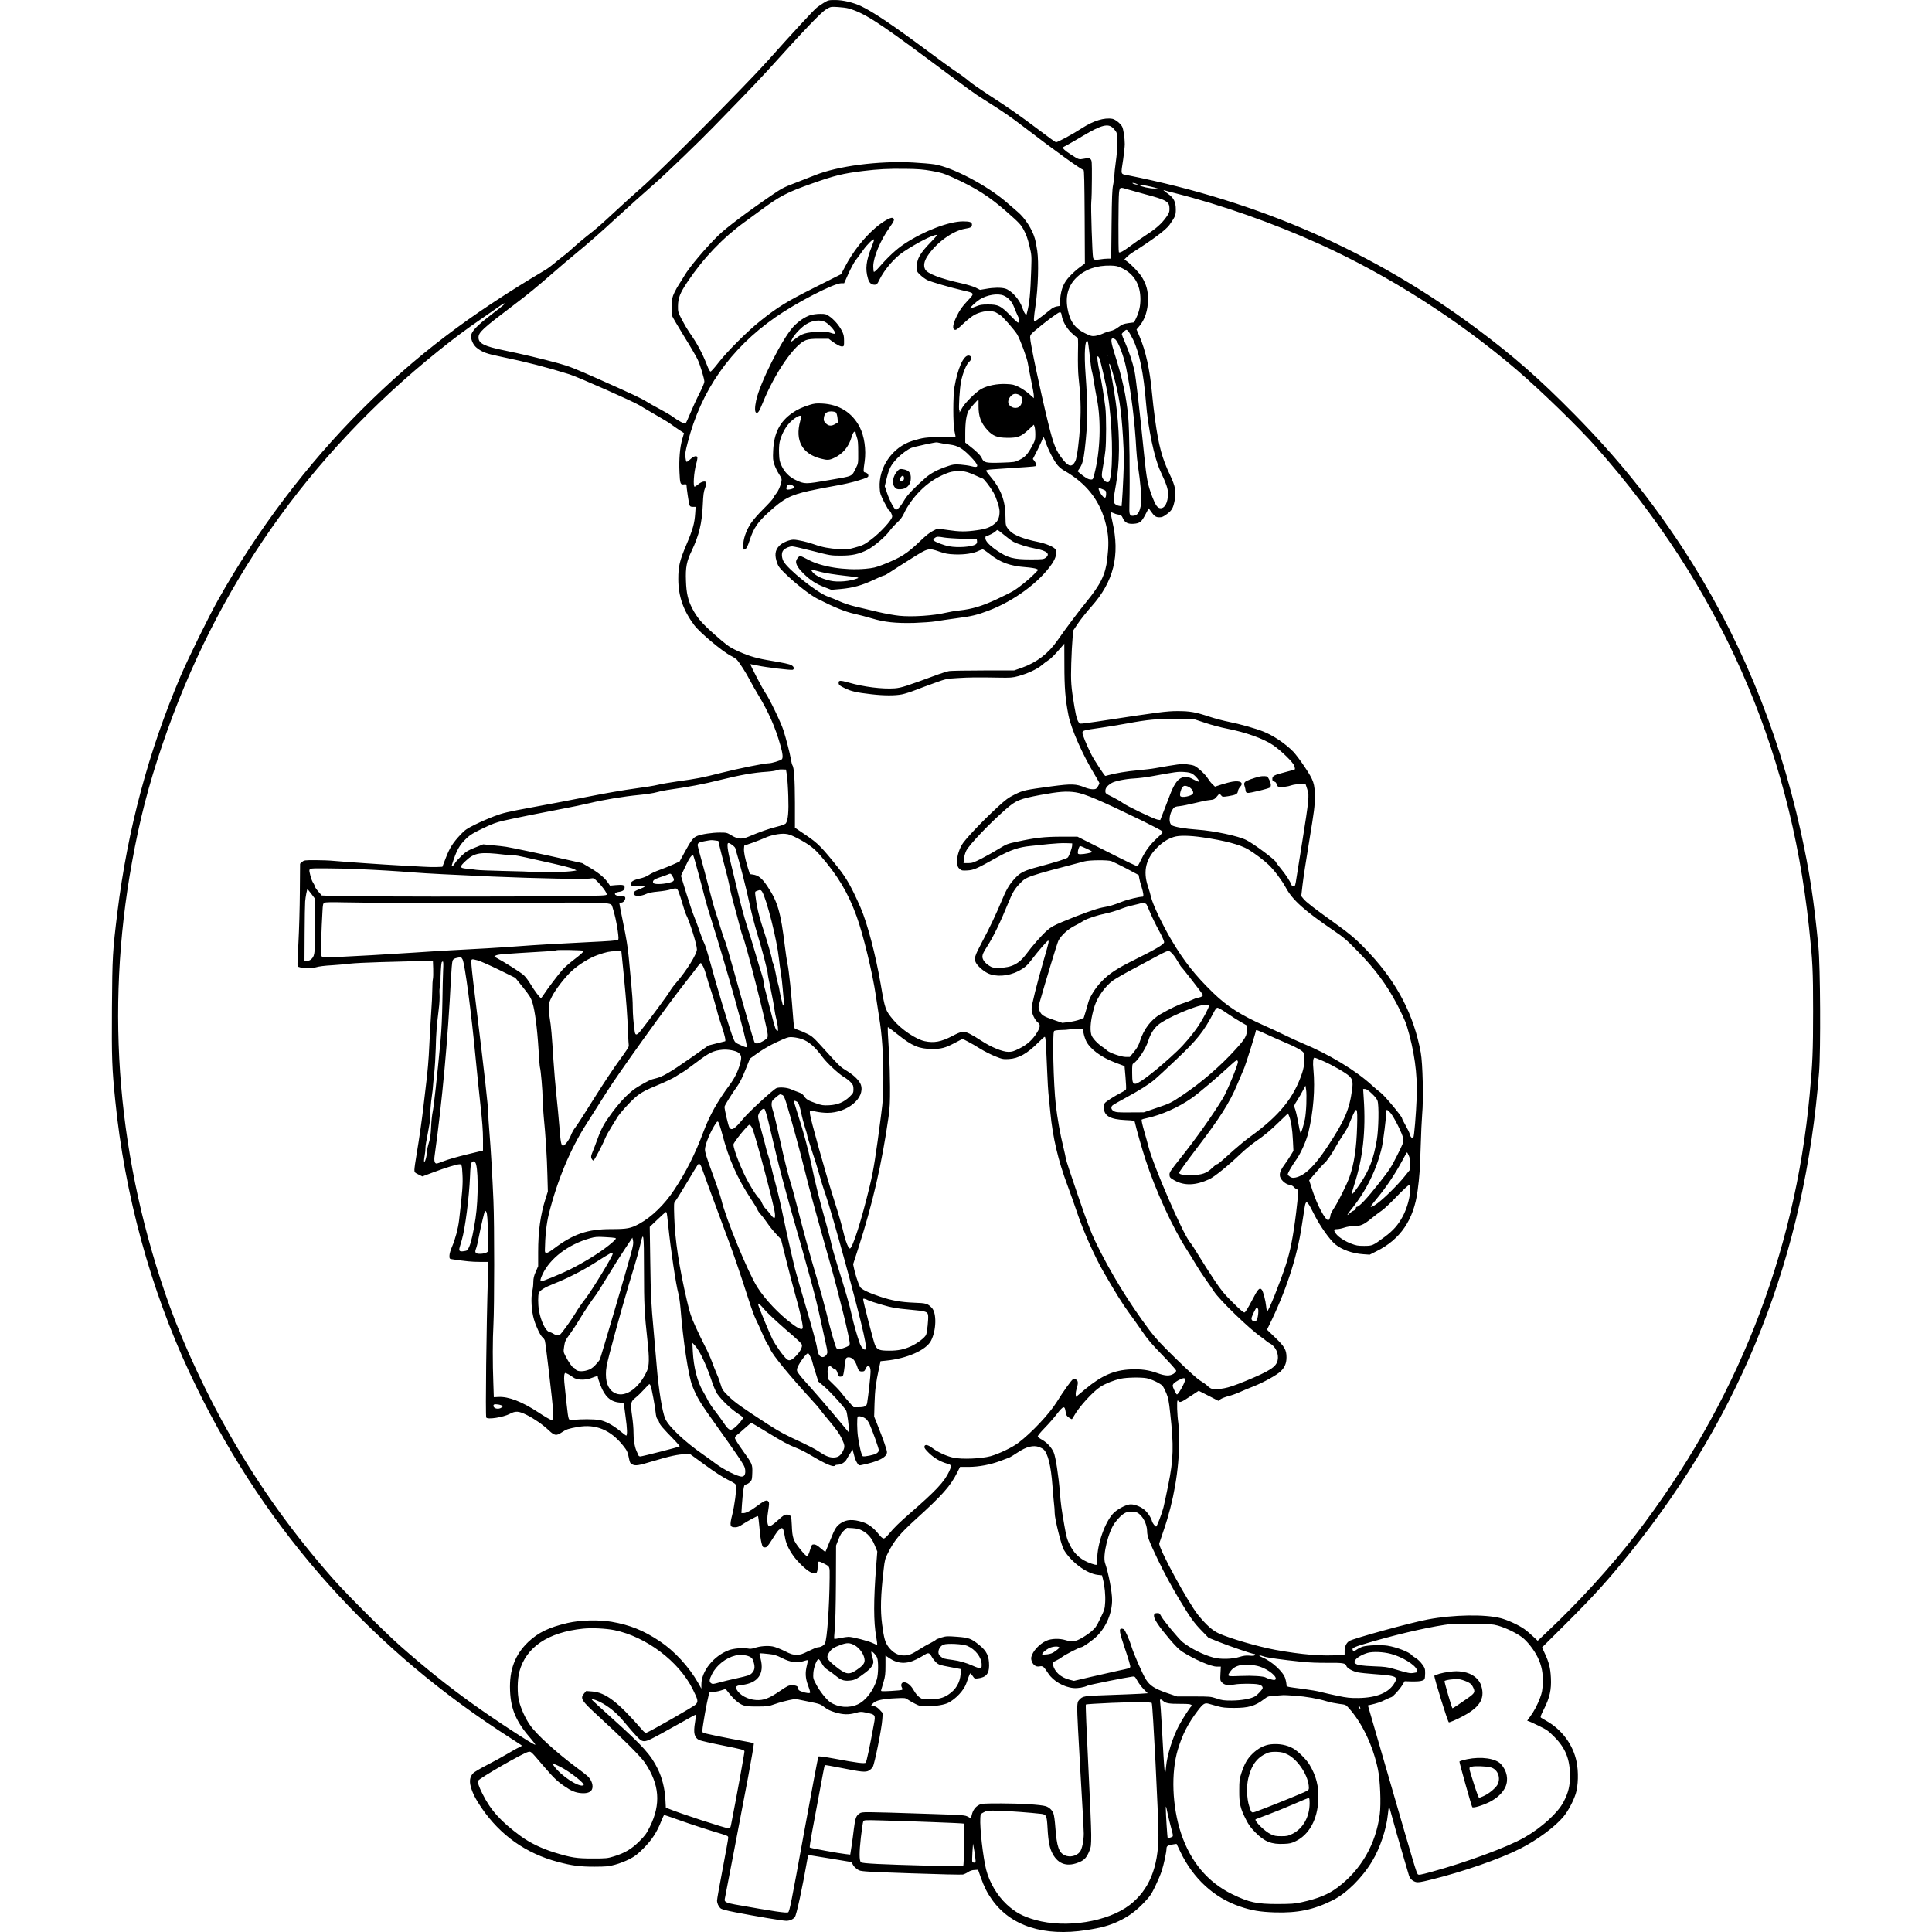 <svg xmlns="http://www.w3.org/2000/svg" width="3456" height="3456" version="1.0" viewBox="0 0 2592 2592"><path d="M1105.6 3.5c-3.1 1.9-7.5 4.9-9.7 6.6-4.3 3.4-30.5 31.7-67.3 72.9-28.9 32.2-143.5 147.5-167.9 168.7-9.5 8.3-24.9 22.2-34.2 30.9-20.2 18.8-26.8 24.6-39.5 34.4-5.2 4.1-13.1 10.8-17.5 14.8-4.4 4.1-10.4 9.3-13.5 11.5-3 2.2-8.4 6.5-12 9.7-3.6 3.1-9.4 7.4-13 9.5C628.9 423.1 558.6 476.6 485.9 549c-73.6 73.3-141.1 162.7-193.4 256-12.7 22.6-40 78.2-50.4 102.5-42.8 100.5-70.9 205.3-84.6 316.5-6.4 52.4-6.8 58.7-7.3 128-.4 68.5 0 80.4 4.4 124 12.6 126.6 47.3 253.4 99.9 366 93.1 198.9 231.1 358.6 414.5 479.5 13.5 8.9 26 17 27.8 18.1 1.7 1 3.2 2.1 3.2 2.5 0 .3-1.9 1.5-4.2 2.5-2.4 1-9.2 4.9-15.3 8.5-6 3.6-18.2 10.3-27 14.8s-17.2 9.5-18.7 11.1c-4.3 4.6-5.3 10.2-3.3 17.7 2.4 8.9 6.5 16.9 14.4 28.6 25.3 37 59.6 61.3 102.6 72.7 18.8 5 29.2 6.4 49 6.4 16.2-.1 19-.3 27.7-2.7 5.4-1.4 13.9-4.7 19-7.3 7.8-4 10.9-6.4 19.3-14.8 11.1-11.2 17.9-21.6 23.5-36 1.9-4.7 3.7-8.6 4.1-8.6.4 0 8.8 2.9 18.6 6.4 16.6 5.9 37.8 12.9 58.6 19.1 8.1 2.5 8.7 2.8 8.7 5.3 0 1.5-3.4 20.2-7.5 41.7-4.1 21.4-7.5 40.4-7.5 42.3 0 3.7 1.9 7.9 4.8 10.5 1.3 1.2 7.9 3 19.8 5.3 28.3 5.5 63.5 11.4 68.2 11.4 4.7 0 8.7-1.7 11.5-4.8 2.2-2.4 10.2-39.4 17.2-79.6l.6-3.8 4.2.5c2.3.3 13.4 2.1 24.7 4 11.3 1.9 22.6 3.8 25.2 4.2 3.4.4 4.9 1.1 5.3 2.6 1.1 3.3 5.2 7.5 9.2 9.2 3.2 1.5 13.4 2.1 69.8 4 36.3 1.3 67.5 2 69.3 1.6 1.8-.4 5-1.9 7-3.3 2.5-1.7 5.4-2.7 8.6-2.8l4.8-.3 3.7 10.5c4.6 12.8 8.4 20.3 14.9 29.5 25.1 35.5 69.6 49.9 127 40.9 20-3.1 30.8-6.1 43-11.9 13.4-6.4 22.8-13.3 33.6-24.5 8.3-8.7 10-11.1 15.4-22.1 3.3-6.8 7.2-16 8.6-20.3 3-9 6.6-25.9 6.6-30.5 0-3.5 2-4.7 9.4-5.7l4.1-.6 5 10.4c17.2 36 45.2 61.8 80 73.6 15.5 5.3 27.2 7.3 46.7 7.9 30.8 1 52.5-3.6 77.8-16.3 18.6-9.3 39.4-29.9 53-52.5 10.5-17.5 19-42.7 21-62.7.6-5.3 1.2-9.7 1.4-10 .3-.2 1 1.6 1.6 3.9 3.1 11.8 13.5 48.5 18.6 65.4 3.1 10.4 6 20.5 6.6 22.4 1.3 4.4 4.7 7.7 9.2 9 3.2.8 6.2.4 19.9-3 43.3-10.6 93.6-28.1 120.6-41.9 22.3-11.3 46.7-29.4 57.7-42.8 6.3-7.6 13.2-20.7 16.4-30.7 3.4-10.6 3.9-29.8 1.1-43-4.6-22.7-19.5-42.9-40.2-54.6-3.3-1.9-6.6-3.9-7.4-4.4-1.2-.8-.6-2.8 4-11.8 7.6-15.1 10-25.9 9.2-41.5-.6-13.1-2.6-21.2-8.3-33.2l-3.6-7.8 32.5-32.3c37.2-37.1 56.1-58 85.8-94.9 150.6-186.7 234.5-400 253.4-644.6 2.3-29.2 1.7-141.8-.9-168.4-6-62.6-12-101.4-23.7-154.5-30.9-139.5-84.4-267.5-159.6-382-43.2-65.6-86.9-119.6-143.8-177.4-47.7-48.4-81.8-78.3-132-115.7-138.5-103.1-290.7-170-467-205.2-10.6-2.1-9.9.1-6.6-21.7 1.1-7.7 2.1-16.8 2.1-20.3 0-8-1.8-19.9-3.5-23.3-2.2-4.2-9.1-9.7-13-10.5-10.8-2-25.4 2.5-40.8 12.4-12.7 8.3-33.3 19.4-35.1 19-.8-.2-11.2-7.7-23.2-16.8-25.6-19.3-38.3-28.2-66.9-46.7-11.5-7.5-23.5-15.8-26.5-18.5-3-2.7-10.2-8.1-16-11.9-5.8-3.8-23.1-16.3-38.5-27.8-46.5-34.7-74.6-53.6-90.7-61.1-10.4-4.8-24-8-34.4-8-8.5 0-9.3.2-14.8 3.5zm32.9 7.8c20.6 6 38.5 17.4 105.4 67.1 62.2 46.3 62.2 46.3 76.1 55.1 26.5 16.7 35.2 22.7 54 37.1 40.5 31 75 55.9 79.7 57.5.9.3 1.2 16.2 1.5 63l.3 62.5-6.9 5c-3.8 2.7-9.9 8.2-13.6 12.2-8.2 8.8-11.4 16.8-12.7 30.7l-.8 9-3.7.6c-2 .3-5.2 1.7-7 3.1-1.8 1.4-7.3 5.8-12.3 9.7-4.9 3.9-9.6 7.1-10.2 7.1-1.8 0-1.6-3.2 1.1-22 3.3-22.9 4.4-57.2 2.2-72.5-.9-6.1-2.3-13.4-3.2-16.4-3.6-12.6-13.1-27.3-22.9-35.7-3.2-2.7-10.1-8.6-15.3-13.2-25.9-22.4-72.2-46.8-96.5-50.7-5-.8-18-1.9-28.8-2.5-46.5-2.4-101 4.7-131.9 17.2-6.9 2.8-19.3 7.6-27.6 10.8-13.3 5-16.9 6.9-29.5 15.5-32.1 21.9-61.5 44-71.7 53.9-16.7 16.2-39.6 43.2-46.2 54.8-2.4 4-5.6 9.2-7.2 11.5-1.6 2.3-4.3 7.3-6.1 11-2.8 6-3.2 8-3.5 17.5-.3 6.1 0 12.1.6 13.8.6 1.6 7.9 14.1 16.2 27.6 8.4 13.5 16.5 27.4 18 30.8 3.6 7.8 9 25.8 9 29.7 0 1.6-2.9 8.6-6.6 15.7-3.6 7-9 18.8-12.1 26.2-3 7.4-6 13.8-6.6 14.2-1.4.8-9.9-3.7-17.2-9.1-2.7-2.1-10.4-6.6-17-10.1s-14.7-8-18.1-10.2c-7.6-4.7-18.3-9.7-64.7-30.4-31.5-14-39.1-17-53.5-21-22.8-6.2-48.7-12.4-73.2-17.4-26.3-5.4-34-9.3-34-17.2 0-6.9 5.4-11.9 46.5-43 19.5-14.7 31.7-24.7 53.2-43.5 7.6-6.7 20.8-17.9 29.3-24.9 19.1-15.7 34.3-29.1 56.9-49.9 20-18.3 31.2-28.3 49.6-44.5 15.3-13.3 62.8-59.1 80-77 6.6-6.8 22.4-23 35-36 12.7-13 29.3-30.5 37-39 50.9-56.4 72.3-78.7 79-82.6 6-3.5 6.1-3.5 15.5-3 5.2.3 11.8 1.1 14.5 1.9zm354.7 160.4c1.6 1.5 3.6 4.1 4.5 5.6 2.1 4.1 1.8 22.1-.7 39.7-1.1 7.9-2 16.5-2 19s-.7 7.9-1.6 12c-1.3 6.1-1.7 16.1-2.1 53.2l-.5 45.8h-4.6c-2.6 0-7.3.4-10.5 1-6.7 1.1-8.5.6-9.2-2.4-1.1-4.3-3.2-69.3-2.4-75.1.4-3.3.8-17.1.8-30.6.1-23.4 0-24.7-1.9-26.4-1.8-1.7-2.6-1.7-8.5-.6-7.4 1.3-6.6 1.6-19-6.4-6.8-4.4-10.6-8.1-9.3-9 .2-.1 3-1.6 6.3-3.4 3.3-1.8 13-7.4 21.5-12.5 23.7-14 32.6-16.2 39.2-9.9zm-243.1 57.6c12.7 2.3 16.2 3.3 27.8 8.6 31.2 14.1 49.6 25.8 73.1 46.6 16.7 14.7 18.4 16.6 22.5 24 3.2 5.9 5.2 11.5 7.5 21 3.1 12.9 3.1 13.1 2.5 32-1.1 32.5-2.3 45.5-5.6 57.8l-1 3.8-1.7-2.3c-1-1.3-2.6-4.8-3.6-7.8-3.6-11.2-14.8-23.6-23.3-25.9-5.3-1.5-15.4-1.4-25.1.4l-8.4 1.4-5.6-2.9c-3.4-1.7-11.3-4.1-19.2-5.9-28.6-6.3-46.3-13.2-48.9-18.9-2.3-4.9-1.3-10.5 3-17.3 11.7-18 33.7-34.1 50.5-37 7.9-1.3 9.4-2.2 9.4-5.5 0-3.4-2.8-4.4-12-4.4-18.8 0-52.3 12.8-78.5 30.1-10.8 7.1-21.7 17.2-34.6 32-3.1 3.5-6 6.1-6.5 5.6-.4-.4-.8-3.8-.8-7.5.1-12.2 9.7-35.1 21.9-52 6.6-9.2 7.3-11.6 3.8-12.9-2.6-1-13.4 5.3-22.6 13.2-16 13.8-30.6 32.4-41 52.4l-5.3 10-35.4 17.8c-38.2 19.2-49.1 25.9-73.3 45.2-16.9 13.5-44.8 41.3-56.1 56.1-4.9 6.3-9.5 11.5-10.3 11.5-.9 0-2.8-3.4-4.9-9-6.2-15.9-13.6-29.6-23.5-43.5-2.5-3.6-7-11.2-10-17-5.3-10.3-5.4-10.7-5.3-18.5.2-11 2.8-17.4 12.8-32.4 21.3-31.8 47.3-59 77-80.5 5.4-3.9 14.5-10.5 20.2-14.8 26.9-19.9 35.6-24.5 70.4-36.8 30.1-10.6 40.7-13.2 67.8-16.6 20.5-2.5 34.4-3.2 56.7-2.9 17.3.2 23.6.7 35.6 2.8zm275.9 17.9c1 .6.4.7-2 .3-1.9-.3-3.9-1-4.5-1.6-1.2-1.2 4.1-.2 6.5 1.3zm22.5 4.3 5 1.3-4.8.1c-6 .1-18.2-2.6-19.7-4.3-.8-1.1.4-1.1 6.7.1 4.3.8 10.1 2 12.8 2.8zm-35.5 2.6c3.6 1.1 14 4 23.3 6.5 29.1 7.7 32.7 9.9 32.7 19.6 0 4.4-.6 5.9-4.4 11.2-6.3 8.8-13.5 15.2-27.1 24-6.6 4.3-16.1 10.9-21.1 14.7-9 6.8-14.1 9.5-15.3 8.3-.9-.9-.7-71.9.2-79.7 1-7.8 1.2-7.9 11.7-4.6zm63.4 5c62 15.6 132.8 40.6 194.1 68.4 92.7 42.1 185.4 101.2 264 168.4 32.8 28.1 83.2 77.1 107.1 104.1 164.9 186.6 259.1 399 285.3 643 5 46.6 5.6 58.2 5.6 113.5 0 53.9-.7 70.1-4.6 112-20.1 216.6-98.7 415-233.9 591-32.8 42.6-76.9 90.9-119.3 130.7l-11.7 11.1-6.3-5.9c-3.4-3.3-8.5-7.6-11.3-9.6-7.3-5.3-22.6-12.4-31.9-14.8-21.4-5.5-63.3-4.8-97.6 1.6-22.4 4.1-100.2 25.5-105.7 29-3.9 2.5-6.2 7.4-6.2 13v5.1l-7.7.7c-21.6 1.8-49.9-.5-85.1-6.9-23.3-4.3-61.2-15.3-76.2-22.2-8.2-3.7-16.3-10.9-27.1-24-13.6-16.5-54-90.8-52.6-96.7.3-1.1 3.1-9.3 6.1-18.1 13.2-38.2 20.7-81.6 20.5-119.2 0-9.2-.5-20-1-23.8-1.6-10.7-2.3-30.5-1-30.5.5 0 1.3.4 1.6 1 1.3 2.1 4.4.8 15.3-6.6l11.4-7.5 13.2 6.7 13.2 6.8 2.9-2.2c1.7-1.2 6.4-3 10.5-4.1 4.1-1 10.9-3.4 15-5.3s12.5-5.4 18.5-7.7c13.5-5.3 31.6-15.3 36.8-20.4 5.4-5.4 7.7-10.8 7.7-18.7 0-10-2.7-14.6-15.5-26.8l-10.7-10.3 2.1-4.2c23-46.2 38.1-91.9 44.6-135.2 4.1-26.8 4.3-27.9 5-29.8 1.6-4 3.7-1.4 12 15.3 7.3 14.6 20.6 33.4 27.9 39.4 9 7.3 23 12.3 37.7 13.3l8.5.6 9.3-4.7c32-15.9 49.9-42.3 55-81.1 2.5-18.9 3.2-28.7 4.1-58.5.5-17.3 1.4-37.1 2-43.9 1.9-19.8.8-68.6-1.9-83.1-9.2-49.9-31.2-92.7-68.3-132.6-16.3-17.6-24.8-25-47.5-41.3-28.3-20.3-38.1-27.9-41.6-32.3l-2.9-3.6 1.7-14.9c.9-8.1 5-34.9 9.1-59.6 6.6-40 7.4-46.2 7.4-58.1 0-18.3-1.4-22.4-13.6-40.7-5.2-7.9-12.1-17-15.2-20.3-10.6-10.9-26.8-21.8-40.4-27.2-10.2-4.1-32-10.2-45.8-12.9-7.1-1.4-18.9-4.5-26.2-6.9-18.9-6.3-26.3-7.6-43-7.6-14.6 0-25.4 1.4-107.6 14-11.2 1.7-21.3 3-22.5 2.8-3.3-.5-5.6-6.5-8.2-22.4-4.6-27.6-5-33.5-4.3-58.5.4-12.9 1.2-28.1 1.8-33.9l1.1-10.5 6.4-9.5c3.5-5.2 11.5-15.2 17.7-22.2 30-33.5 38.7-68.7 28.2-114-1.5-6.5-2.5-12-2.2-12.4.4-.3 1.9.1 3.5.9 1.5.8 4.6 1.8 6.9 2.1 3.5.6 4.3 1.2 5.8 4.7 2.7 6.1 6.7 8.1 14.5 7.6 8.3-.6 10.6-2.4 15.9-12.6l4.3-8.2 3.1 4.3c4.5 6.4 6.5 7.8 11.3 7.8 3.5 0 5.4-.8 10.3-4.5 6.5-4.9 8.2-7.9 10.2-18.3 2.3-11.3.9-18.6-5.9-33.1-11.3-23.9-15.4-39-20.5-75.6-1.4-9.9-3.2-25.9-4.1-35.5-2.8-30.7-8.4-56.4-16.6-75.4l-4.1-9.6 3-3.5c8.2-9.2 12.4-22.2 12.4-37.4 0-11.3-2.3-19.4-7.9-28.9-3.5-5.9-14.3-17.3-20.8-21.9l-3-2.2 3-3.1c1.7-1.7 5.2-4.6 8-6.3 27.4-17.4 44.7-30.3 49.4-36.9 7.9-11.3 8.6-12.8 8.6-20.8 0-10.2-2.8-15.7-10.7-21.2-5.8-4.1-7.2-5.6-4.2-4.4.9.4 7.1 2 13.8 3.7zm-326.5 64.6c-15.8 16.2-19.9 23.4-19.9 34.6 0 5.9.1 6.2 4.8 10.7 2.6 2.5 6.9 5.6 9.4 6.8 5.6 2.6 30.7 9.9 47 13.7 17.1 3.9 16.9 3.4 6.4 14.6-6.9 7.5-9.7 11.4-13.7 19.4-5.6 11.3-6.6 17.8-2.9 19 1.7.5 4-1.2 11.3-8.2 5.2-4.9 11.9-10.2 15.2-12 10.3-5.4 23.4-6.6 29.5-2.6 1.4.9 3.6 2.2 4.8 2.9 3.1 1.6 19.5 20.4 22.9 26.1 4 6.9 13.4 32.1 14.3 38.8.5 3.3 2.5 13.6 4.4 23 2 9.3 3.6 18.5 3.6 20.3v3.4l-6.2-5.6c-3.5-3.1-9.6-7.2-13.7-9.3-6.8-3.3-8.4-3.7-17.5-4.1-11.8-.5-24.6 2-33 6.6-7.1 3.8-22.7 19.4-26 25.9-1.5 2.9-2.9 5.3-3.3 5.3-.3 0-.3-.3 0-.7.4-.3.3-1.1-.3-1.7-1.2-1.6.5-30.3 2.5-39.5 2.3-10.8 7.1-22.6 10.6-25.5 4.2-3.5 3.7-8.6-.8-8.6-6.8 0-14.5 17.4-18.8 42.4-2 11.9-2 49.3 0 58.6.8 3.6 1.4 6.9 1.5 7.5 0 .6-7.1 1-19.2 1-20.1 0-24.5.6-39 5.1-26.4 8.3-45.1 35.2-43.6 62.7.4 7.5.9 9.1 6.1 19.4 3.2 6.2 6.2 11.3 6.7 11.3 1.3 0 4 5.4 4 7.9 0 4.4-16.3 22.2-29 31.5-8.6 6.4-10.8 7.4-21.4 10.3-8.1 2.3-10.3 2.5-20.6 2-13.1-.7-23.1-2.6-33.4-6.3-8.3-3.1-22.5-6.3-27.8-6.4-5.6 0-14.8 3.8-19 7.9-6.2 6.3-7 13.2-2.7 24.5 1.5 4.2 4 7.1 13.6 16.2 13.5 12.7 31.1 26.2 39.8 30.6 22.3 11.4 37.4 17.5 49.5 20.2 6.9 1.5 17.7 4.4 24 6.3 16.6 5 31.8 6.6 56.5 6 11-.4 23.8-1.3 28.5-2.1 4.7-.8 17.3-2.7 28-4.1 20.6-2.7 27.7-4.4 43-10.2 34.4-13 68.4-38.1 85.4-63 5.2-7.7 7-14.8 4.7-19.1-1.8-3.4-12.7-8-24.1-10.3-17.8-3.5-32.1-9.1-37.1-14.6-5.5-6-5.9-7.1-5.9-18.1 0-22.2-5.9-38-20.9-55.7-2.8-3.2-5.1-6.5-5.1-7.1 0-.8 3.1-1.4 9.3-1.8 44.2-2.9 56.1-3.7 56.8-4.2 1.6-.9 1-4-1.2-6.9l-2.2-2.7 6.7-13.1c3.6-7.3 6.6-14 6.6-15 0-3.8 1.7-1.3 3.9 5.5 3.2 9.9 11.5 25.9 16.3 31.3 2.2 2.5 6.1 5.7 8.7 7 2.5 1.3 7.8 4.6 11.7 7.4 24.6 17.3 39.3 40 45.4 70.3 2.5 12.1 2.6 22.9.5 41-2.4 20.6-8.9 33.9-28 57.3-9.8 11.9-29.5 38.2-38.7 51.6-12.2 17.6-28 29.7-48 36.8l-10.3 3.6h-41c-22.5 0-43.2.4-46 .8-2.7.5-9.3 2.5-14.5 4.4-44.2 16.3-49.5 18-58.6 18.8-16.4 1.2-41.5-1.9-61.6-7.7-11.9-3.4-14.1-3.2-13.6.9.2 2.3 1.5 3.3 7.8 6.4 8.4 4.3 16.4 6.1 36 8.3 16.8 2 32.4 2 41.4.1 3.8-.8 11.4-3.2 17-5.4 5.5-2.2 17.3-6.5 26.1-9.7 15.7-5.7 16.3-5.8 31-6.7 16-1 26.5-1.1 55-.6 16.2.3 18.8.1 26.3-1.9 12.5-3.4 25.3-9.3 31.4-14.4 2.9-2.5 7.2-5.7 9.4-7.1 3.6-2.2 8.9-7.7 18.8-19.2l2.5-3 .1 28.5c0 30.9 1.3 46.5 5.5 67.7 3.8 18.8 18.9 52.9 35.6 80.4 3.3 5.3 5.9 10.2 5.9 10.7 0 .6-1 2.6-2.2 4.6-2.1 3.2-2.8 3.5-6.8 3.5-2.5 0-7.1-1-10.4-2.4-12-4.9-17.7-5.1-44.3-1.6-36.5 4.9-38.5 5.4-49.9 11-8.6 4.3-12 6.8-23 16.9-21.1 19.4-44.6 44.3-48.1 50.9-4.6 8.5-6.6 16.5-6.1 23.6.4 5.1.9 6.4 3.3 8.5 2.6 2.2 3.5 2.4 10.4 2 8.6-.5 12.4-2.2 39.9-17.6 17.7-9.8 29.1-13.7 44.7-15.2 5.5-.6 16.5-1.7 24.5-2.6 8-.8 18.3-1.4 23-1.2l8.5.3-.1 3c-.2 3.3-3.7 13.2-5.7 15.8-1.3 1.7-15.2 6.1-39.8 12.7-17.5 4.6-23.5 7.4-29.7 13.8-8.3 8.6-12.3 15-18.1 28.9-8.9 21.2-17.3 39.1-27.7 58.4-9.9 18.6-10.9 22.1-8 27.7 2.3 4.3 9.6 10.8 15.6 13.8 10.6 5.3 27.5 4.3 40.9-2.6 8.3-4.2 12.4-7.7 18.2-15.5 7.2-9.7 20.9-25.5 22-25.5 1.6 0 1 2.6-5.6 25.3-9.8 34-16.5 60.8-16.5 66.3 0 5.7 4.3 15 8.6 18.3 3.4 2.7 3.1 6.3-1.3 13.3-5.7 9.5-13.1 16.2-23.5 21.4-7.7 3.9-10.1 4.6-14.9 4.6-7.8 0-23.3-6.4-35.9-14.7-5.2-3.5-12.5-7.8-16.1-9.6-8.2-4-10.5-3.7-23.6 3.2-14.6 7.6-24.2 9.4-36.5 6.8-11.9-2.5-31.8-15.9-42.3-28.6-10.7-12.9-11.1-13.9-16.9-47.8-6.8-39.5-17.9-81.7-26.9-102.5-11.4-26.2-18.8-39.6-29.9-53.5-22.4-28.1-27.4-33.1-43.5-44l-14.8-10V1077c-.1-31.8-1.1-47.5-3.5-50.5-.4-.6-1.3-4.1-1.9-7.9-1.6-8.9-6.1-26.4-10.1-39.1-3.5-10.7-19.1-43.1-24.5-50.5-3.6-5.1-20.7-38-19.7-38 .4 0 4.8.9 9.7 1.9 10.9 2.4 45 6.5 47 5.7 2.6-1 1.7-4.4-1.6-6.1-3.2-1.7-8.7-2.9-33-7-16.5-2.9-27.8-6.5-43.4-14.1-7.5-3.7-11.8-6.9-26.3-19.7-17.9-15.8-23.7-22.6-30.4-35.3-5.7-10.9-8-20.7-8.5-37.1-.7-18.1.9-26.3 7.7-40.4 9.9-21 13.8-36.8 14.9-61.9.6-13.5 1.2-17.5 3-22.3 1.3-3.2 2-6.4 1.7-7.2-1-2.6-5.9-1.7-10.5 2-2.4 1.9-4.7 3.5-5.1 3.5-2.4 0-1.1-19.3 2-30.5 1.2-4.2 1.9-8.3 1.6-9.1-1-2.5-4.8-1.5-9.3 2.6-2.4 2.3-4.7 3.8-5.2 3.6-.5-.3-1.2-3-1.5-6-.6-4.5-.1-8 3-19.8 18-70.1 57.1-125.9 117.9-168.3 28.6-19.9 78.2-45.5 88.3-45.5h3.7l5.9-13.2c3.3-7.2 7.6-15.2 9.6-17.7s6.4-8.5 9.8-13.3c5.8-8.1 13.6-15.7 14.8-14.5.3.3-1 4.5-3 9.4-7.7 19.5-9 29.9-5.1 43.1 1.7 5.7 4.4 8.2 9 8.2 2.8 0 3.4-.6 6.4-6.8 6.7-13.6 20.4-29.6 32.1-37.3 18.3-12.1 38.5-22.5 44.4-22.8 1.4-.1-.6 2.5-6.5 8.6zm255.1 35.9c16.5 7.9 25 22.2 25 41.9 0 9.2-1.8 17.2-5.8 25.4l-2.7 5.6-7.6 1c-6.7 1-8.4 1.7-13.3 5.3-3.6 2.8-7.3 4.6-10.8 5.3-2.9.6-7.6 2.2-10.5 3.6-2.8 1.3-7.4 2.6-10.1 3-4.5.5-5.9.1-13.6-3.6-13.7-6.8-20.4-16.3-23.4-33.3-3-16.9 1.1-31 12.3-41.7 11.3-10.8 26.8-16.2 45.5-15.8 7.2.2 9.5.7 15 3.3zm-158.6 36.9c6.5 2.8 11.2 8 14.2 15.8 1.5 4 3.8 9.4 5.1 12.1 2 4 2.3 5.3 1.4 7.3-1 2.2-1.4 2-11.3-8.1-13.2-13.5-16.5-15.1-30.3-15.1-8.7 0-10.9.4-16.8 2.9-3.8 1.5-7 2.6-7.3 2.4-.7-.8 7.9-8.8 12.9-12 9.7-6.2 24.2-8.6 32.1-5.3zm-669.6 11.4c-.1.5-8 6.8-17.5 14.1-20.2 15.4-27.3 23-27.3 29.3 0 5.2 3.2 11.7 7.3 15.1 7.7 6.2 13.5 8.3 34.3 12.5 31.2 6.4 61.2 14.1 90.4 23.3 11.2 3.5 86.1 36.7 93.8 41.5 3 1.9 12.9 7.7 22 13 9.2 5.2 18.3 10.8 20.2 12.3 1.9 1.5 6.7 4.8 10.6 7.4l7.1 4.7-2.4 8.2c-3.2 11-4.5 27.1-3.7 44.4.7 15.6 1.2 16.8 6.4 16.1 2-.3 3 0 3 .8 0 3.5 3.1 24.6 4 26.9.8 2 1.6 2.5 4.6 2.5h3.7l-.6 8.7c-.9 13.4-3.1 21.5-11.8 42-9.1 21.5-10.9 29.2-10.9 46 0 23.1 6.7 42.3 21.4 62 7.6 10.1 37.9 35.4 49.1 41.1 3.3 1.6 7 4.1 8.1 5.3 3.8 4.2 12.2 17.4 17.5 27.5 2.9 5.5 7.5 13.7 10.4 18.4 14.5 23.9 23.6 44.5 30.5 68.9 3.2 11.2 3.8 17.2 1.8 18.9-2.2 1.8-13.6 5.2-17.2 5.2-6.1 0-40.1 6.9-64.1 12.9-25.5 6.5-32.8 7.9-59 11.5-9.9 1.4-21.5 3.4-25.8 4.5-4.2 1.1-18.4 3.4-31.4 5.1-13.1 1.7-40.2 6.4-60.7 10.5-20.4 4-54.4 10.6-75.6 14.4-35.1 6.5-39.7 7.6-52 12.2-7.4 2.8-19.1 7.9-25.9 11.3-10.6 5.3-13.2 7-18.8 12.9-10.7 11.4-14.8 17.8-20 31.2l-4.8 12.4-7.5.3c-4.1.2-12.4 0-18.5-.4-6-.3-20-1.1-31-1.7-21.5-1.1-71.4-4.6-88.5-6.1-5.8-.6-17.1-1-25.2-1-14 0-14.8.1-17.5 2.4l-2.7 2.4-.3 37.8c-.1 20.9-1 51.4-1.9 68-1 16.5-1.5 30.7-1.2 31.6 1 2.6 18.6 3.6 25.2 1.4 3.1-1 11.4-2.1 21.1-2.6 8.8-.6 19.8-1.5 24.5-2.2 4.7-.6 22.9-1.5 40.5-2 17.6-.4 40.6-1.1 51.2-1.4l19.1-.6.4 10.9c.2 5.9 0 12.1-.4 13.8-.4 1.6-.8 7.9-.8 14 0 6-.7 20.7-1.6 32.5-.8 11.8-1.9 30.7-2.4 42-.8 18.8-2.2 35.8-5 58-.5 4.7-1.7 14.6-2.6 22-2 18.1-5.8 44.7-9.4 66.2-1.7 9.7-3 19.2-3 21.2 0 3.4.4 3.8 5.4 6.3l5.3 2.6 14.9-5.6c16.2-6.1 31.3-10.7 34.9-10.7 3 0 3.3 1 4 14.2.7 12.3-.2 23.7-4.6 61.1-1.4 11.3-5 25-9.4 35.2-2.1 4.9-3.5 9.7-3.5 12.2 0 4 .2 4.2 3.3 4.7 18.6 2.8 27 3.6 37.1 3.6h11.9l-.7 20.7c-2 63.8-3.5 186.1-2.2 188.1 1.8 3 22.7-.3 31.5-4.9 7.8-4.2 12.1-3.9 22.9 1.5 10.6 5.4 21 12.6 29.5 20.6 7.8 7.3 10.1 7.6 17.7 2.5 5.8-3.9 8.7-4.9 21.5-7.1 23.8-4.2 43.7 4 60.5 25.1 5.4 6.7 6.2 8.6 8 17.8 1 4.7 1.6 6 4 7.2 4.6 2.4 8.2 1.8 27.4-4 22.4-6.8 34.9-9.5 43.8-9.5h6.9l19.8 14.4c12.8 9.4 23.6 16.3 30.5 19.8 9.6 4.8 10.7 5.6 11.2 8.4.8 4.3-2.2 26.6-5.2 38.6-3.7 14.8-3.2 16.8 4 16.8 3.1 0 5.5-1 10.1-4.1 6.1-4.1 18.8-10.9 20.3-10.9.5 0 1.4 6.9 2.1 15.3.6 8.3 1.9 17.8 2.8 20.9 1.4 5.4 1.8 5.8 4.5 5.8 2.5 0 3.6-1.1 8.8-9.2 8-12.6 8.7-13.6 11.7-15.5 2.3-1.6 2.6-1.6 3.7-.1.7.9 1.8 5.4 2.5 9.9 1.4 9.1 4.8 16.8 11.6 26.4 5.5 7.7 16.8 18.6 22.2 21.4 8.1 4.1 10.3 2.6 10.3-7.1 0-7.9.4-8.1 7.8-4.4 8.9 4.6 8.4 3.5 8.3 19.2-.4 40-3.4 82.4-6.3 88.2-1.5 2.8-5.7 5.2-9.3 5.2-1.4 0-7 2.3-12.5 5-8.8 4.4-10.7 5-16.2 5-5.6 0-7.5-.6-16.3-5-5.6-2.8-12.6-5.5-15.9-6.1-7-1.3-17.1-.4-24.2 2-3.7 1.2-6 1.4-9 .8-6-1.3-19.2-.2-25.5 2.2-20.6 7.8-36.9 28.2-36.9 46v5.6l-4.4-7.8c-12.3-21.6-32.1-43-51.6-55.9-21.8-14.5-39.8-21.7-64.5-26-17.3-2.9-42-2.3-58.9 1.6-25 5.8-39.5 12.8-52.9 25.5-17.8 17-25.5 37.5-24.4 65.1 1 25.5 8.3 42.3 28.6 65.5 3.3 3.8 5.7 7.1 5.2 7.3-2 .7-56.1-34.7-85-55.6-32.7-23.5-64.2-48.8-96.1-77-20.3-17.9-71-68.5-88.5-88.2-54-61-98.4-122.6-138.7-192.5-31.2-54.1-62.9-121.9-82.1-175-69.8-194-87-395-50.6-595.7 10.4-57.5 22.1-102.8 40.8-157.8C289.6 787.7 413.3 611.3 588 470.9c22.1-17.8 36.6-28.6 59.5-44.3 11-7.6 21.8-15.1 24-16.7 4.1-2.9 5.9-3.6 5.3-2zm747.6 15.4c1.1 7.4 6.1 16.4 12.5 22.7 3.3 3.2 6.8 6.1 7.8 6.4 1.8.6 1.9 1.8 1.5 21.9-.2 11.6.1 25.5.7 30.7 2.9 25.7 3.5 42.8 2.3 63.8-1.3 22.7-4.3 45.5-6.5 49.9-4.3 8.2-8.6 7.8-16-1.3-10-12.3-13.1-19.9-20.7-50.9-10.3-42.1-24-106.9-24-113.8 0-3 .8-4.2 5.8-8.5 13-11.2 31.8-25.2 33.8-25.2 1.8 0 2.3.8 2.8 4.3zm95.7 32.2c8.5 17.5 14.2 45.4 17.4 85 2.7 33.9 11.2 74.2 19.2 91.4 8.3 17.9 10.3 23.7 10.3 30.4 0 11.9-4.4 20.1-10.4 19.5-3.8-.4-6.3-3.9-10.6-15-6.3-16.6-7.7-24-11-56.3-5.9-59.1-11.1-104-13-113-2.6-11.8-7.2-25.6-12.6-38-2.4-5.5-4.4-10.5-4.4-11.1 0-.7 1.4-2.4 3.1-3.9 3-2.5 3.2-2.5 5.1-.8 1.1 1 4.2 6.3 6.9 11.8zm-23.3.3c4.1 4.1 11 22.7 14.1 37.9 7 35 11.5 71.1 13.6 109.8.4 6.6 1.3 16 2.1 21 3.5 23 5.3 44.1 4.4 50.8-1.8 12.2-4.9 16.7-11.4 16.7-4.2 0-4.8-2-4.4-15.2.9-35.4.1-100-1.6-117.8-2.5-27-7.9-52-18.1-83.9-5-15.9-5.7-21.1-2.5-21.1 1.1 0 2.8.8 3.8 1.8zm-34.8 21.3c1 10.2 2.3 19.6 2.9 21 .5 1.3 1.7 7.3 2.6 13.4.9 6 2.8 16.8 4.2 24 5.8 29.7 4.4 70.2-3.5 100.5-1.9 7.4-2 7.5-5.1 7.3-3.1-.1-7.2-2.5-14-8.1l-3.4-2.9 2.7-4c3.8-5.7 5.2-11.1 7-26 4-34.3 4.2-56.4 1-100.3-2.1-27.9-.8-47.8 2.8-44.2.5.5 1.7 9.2 2.8 19.3zm23.7 1.1c-.3.8-.6.5-.6-.6-.1-1.1.2-1.7.5-1.3.3.3.4 1.2.1 1.9zm-10.8 2.4c1.6 3.7 8.9 34.9 11.2 48.4 6.3 36.7 7.8 97.3 2.9 114.3-1 3.3-1.5 3.8-3.8 3.5-1.7-.2-3.5-1.5-5-3.8-2.6-3.9-2.6-4.6.2-20.5.9-5 2-13.1 2.6-18 1.3-11.7 1.3-46.7 0-57.5-1.8-14.9-5.1-35.1-7.5-46.5-2.9-13.4-4-22.5-2.7-22.5.5 0 1.4 1.2 2.1 2.6zm18 19.7c8.2 28.1 11.4 48.5 13.7 86 1.4 23.5 1.4 31.9.5 53.5-.6 14.1-1.4 28.8-1.8 32.6l-.6 6.8-3.6-.6c-2-.3-4.4-1.6-5.5-2.8-2.2-2.7-2-5.5 1.8-27.1 4.7-27.1 5.1-59.3 1.1-96.5-1.8-16.1-5.6-40-8.5-53.5-2.3-10.3-2.4-11.5-1.1-10.2.5.6 2.3 5.8 4 11.8zm-124.1 30.3c3.2 2.1 3.2 10.2-.2 14-4.1 4.8-13.3 2.9-15.6-3.2-1.3-3.3.8-8.3 4.6-11.3 3-2.4 6.9-2.2 11.2.5zm-56 14.1c-.1 14 3.2 22.8 12.2 32.6 7.1 7.7 13.1 10 26.5 10.1 13.8.1 18.4-1.6 28-10.6l7.5-7 1 2.7c.5 1.4 1 6.1 1 10.2 0 7.2-.3 8.2-4.6 16.2-5.7 10.6-9.2 14.4-17 18.2-5.8 2.9-6.7 3-23.5 3.6-21.3.7-24 .1-26.7-6-1.8-4-7.1-9.2-17.9-17.6l-4.3-3.3v-12.4c0-15.5 1.6-25.6 4.8-30.9 2-3.2 12-14.5 12.9-14.5.1 0 .2 3.9.1 8.7zm-48.8 50.2c3 .5 7.7 1.3 10.5 1.6 10.5 1.4 16.5 4.8 26.9 15.4 12.4 12.7 12.9 16.6 1.4 13.5-2.9-.8-9.3-1.7-14.3-2.1-8-.5-9.9-.3-16.9 2.1-13.4 4.5-22.5 9.3-29.5 15.3-14.8 12.9-25.1 23.7-28.5 29.7-4.7 8.3-9.8 14.1-11.8 13.3-2.4-.9-8.3-12.1-11.7-22.3l-3.1-9.1 2.8-11.4c3.1-12.5 5.6-17.2 13.6-25.7 5.3-5.6 14.4-12.4 19.3-14.3 4.3-1.7 32.6-7.8 34.3-7.4.8.2 4 .8 7 1.4zm34.1 38.7c3 .9 8.5 3.1 12.3 5 3.9 1.9 7.5 3.4 8 3.4 1.5.1 10.4 11.7 14.4 18.7 4 7.2 8.2 20.1 8.2 25.4 0 7.8-1.9 12.7-6.5 16.4-6.2 5.2-11.8 7.2-24.3 8.9-14.8 2.1-22.9 2-39-.4l-13.4-1.9-6.1 3.1c-4.2 2-9.6 6.4-16.7 13.2-17.8 17.2-26.5 22.8-50.6 32.2-9.8 3.8-12.8 4.5-23.5 5.5-27.2 2.4-58.8-2.6-76.4-12.1-5.1-2.8-10-5-10.8-5-2.2 0-5.7 4.8-5.7 7.7 0 4 3.5 9.5 10.2 16 9 8.7 16.6 13.7 27.6 17.9l9.5 3.7 12.6-1.1c16.4-1.5 28.6-4.9 44.1-12.2 6.9-3.3 13.2-6 14.1-6 .8 0 4.6-2.1 8.4-4.7 3.9-2.6 16.2-10.5 27.4-17.5 23.6-14.9 23.7-14.9 38.6-9.7 7.5 2.6 11 3.3 20.6 3.7 12.7.5 25.2-1.4 32-4.9 2.1-1 4.5-1.9 5.3-1.9.8 0 5.4 3.1 10.3 7 13.4 10.6 26.7 15.4 47.3 16.9 6.4.5 12.8 1.5 14.3 2.2l2.8 1.3-6.3 6.4c-7 7.1-19.7 17.3-27.4 22-2.7 1.7-12.9 6.8-22.5 11.3-19.4 9-32.5 13-49.9 14.9-5.8.6-13.9 2-18 3-16.1 3.9-45.4 5.9-62.5 4.1-6-.6-18.6-2.8-28-5-9.3-2.2-22.8-5.4-29.9-7.1-7.7-1.8-16.6-4.7-22.5-7.4-5.3-2.4-12-5.1-15-6.1-14.1-4.6-55.2-37.4-60.2-48-2.6-5.5-2.5-11.5.2-14.4 2.7-2.9 7.9-5.1 11.9-5.1 1.7 0 14 2.8 27.3 6.2 23.8 6.1 24.4 6.2 37.7 6.2 15.4 0 24.1-1.9 35.8-7.8 8.6-4.4 23.8-17.3 29.5-25.1 2.4-3.3 7.1-8.5 10.5-11.6 4.4-4.1 6.9-7.5 9.1-12.3 4.1-9.1 12.3-20.6 20.6-29.1 11-11.3 22.5-19 36.8-24.6 8.5-3.4 19.1-3.9 27.8-1.3zm185.9 29c0 2.4-.5 4.6-1.1 4.9-1.4.9-4.7-2.2-7-6.7-3.2-6.2-2.7-6.9 3.1-4.5 4.9 2 5 2.2 5 6.3zm-136.6 55.3c4.4 3.7 10 7.8 12.3 9 6.6 3.3 18.8 7.1 29.5 9.1 15.7 3 20.3 7.3 13.5 12.4-2.6 1.9-4.1 2.1-20 2.1-23.1 0-30.6-2-45.1-11.8-9.7-6.6-15.6-12.8-15.6-16.5 0-2.2.5-3.2 1.5-3.2 2.2 0 10.8-4.5 12.4-6.4.8-.9 1.8-1.6 2.3-1.6.6 0 4.7 3.1 9.2 6.9zm-80.9 3.2c3.3.6 14.6 1.4 25 1.7l19 .7.3 2.7c.2 1.9-.3 3.1-2 4.2-5.2 3.3-23.6 4.7-35.4 2.5-6.8-1.2-18.2-5.5-20.4-7.6-1.3-1.3-1.2-1.7.9-3.4 2.7-2.2 4.3-2.3 12.6-.8zM1102 767.5c5.2 1.4 19 3.5 30.5 4.8 18.8 2.1 20.7 2.5 18 3.6-9.9 4-26.5 5.5-36.8 3.1-12.3-2.7-21.9-7.9-24.9-13.4-.9-1.7-.8-1.8 1.3-1.2 1.3.4 6.7 1.8 11.9 3.1zm515 202.3c8.5 2.9 21.5 6.3 28.9 7.7 25.7 5 49.3 13.5 62.2 22.3 11.3 7.8 26.7 22.9 28.4 27.7.7 2.2 1 4.3.7 4.7-.4.3-6.3 2.1-13.2 3.8-14.8 3.8-17 5-17 9 0 2.3.5 3.1 2.5 3.6 1.8.4 2.8 1.5 3.2 3.5.4 2 1.3 3.1 3 3.5 3.3.9 12-.2 17.3-2.1 2.3-.8 7.5-1.5 11.4-1.5h7.2l2.2 6.7c1.9 6.2 2 7.7 1.1 17.8-.5 6-3.8 28.8-7.4 50.5-3.5 21.7-7.2 44.6-8.1 50.7-1.6 10.6-1.8 11.3-4 11.3-1.4 0-2.5-.8-2.9-2.1-1.3-4-7.6-13.7-14-21.4-3.6-4.3-6.5-8.2-6.5-8.6 0-2.5-29.5-24.6-39.8-29.8-10.7-5.5-43.3-12.4-65.7-14-17-1.2-31.4-3.7-34.5-6-4.6-3.3-3.5-15.4 2.1-22.5 1.6-2 3.2-2.6 8.7-3.1 3.7-.4 12.8-2.3 20.2-4.1 7.4-1.9 16.3-3.7 19.8-4 5.8-.6 6.6-1 9.8-4.8l3.5-4.1 2 2.4c2 2.4 2.1 2.4 9.6 1.3 10.1-1.6 12.7-2.9 13.1-6.7.2-1.7 1.5-4.2 2.9-5.7 5.3-5.6.5-8.9-10.2-7.1-3.6.6-10.3 2.4-15 3.9l-8.5 2.8-3.6-3.5c-1.9-1.8-4.6-5.3-5.9-7.5-3-5.1-13.7-15.1-18.2-17-1.8-.8-6.6-1.7-10.7-2.1-7.3-.6-11.5 0-41.6 5.3-4.7.9-15.5 2.1-24 2.9-13.9 1.2-29.9 3.9-39.1 6.5-1.9.6-3.7 1-4 1-1 0-15.4-22-18.6-28.5-6.8-13.5-12.4-27.4-12.1-29.6.4-2.9 1.9-3.3 23.8-6.4 9.6-1.4 25.8-4 36-5.9 27.8-5.2 41.2-6.4 67-6.1l22.5.2 15.5 5.1zm-561.2 70.7c.6 4.4 1.5 16.9 1.8 27.8.7 20.5-.3 32-3.2 36.2-.9 1.3-4.8 2.8-12.3 4.7-10.3 2.5-23.4 7.2-37.6 13.2-9.1 3.9-14.6 3.5-22.8-1.4-6.4-3.9-6.8-4-16-4-10.3 0-24.8 2.2-30.5 4.6-5.1 2.1-8.1 6-16.3 21.1l-7.2 13.2-8.6 3.9c-4.7 2.1-12.9 5.4-18.1 7.3-5.2 1.8-11.7 4.8-14.4 6.7-3.1 2.1-7.6 3.9-12.3 4.9-8.1 1.8-12.3 4.3-12.3 7.4 0 2.4 2.8 3.1 11.6 2.7 3.8-.2 7 .1 7.2.6.2.5-3 2.1-7 3.6-7.5 2.7-9.2 4.6-6.8 7.5 1.9 2.3 9.4 1.8 15.3-.9 3.8-1.8 8.3-2.7 16.9-3.5 6.4-.6 13.5-1.8 15.8-2.6 2.4-.8 5.5-1.5 7-1.5 2.4 0 3 .7 4.9 5.7 1.2 3.2 3.5 10.4 5.1 16 1.6 5.5 3.5 11.4 4.3 13 5.1 9.9 14.7 40.7 14.7 47 0 6.3-14.1 29-27.9 44.8-3.3 3.8-7.1 9-8.5 11.5-2.2 4.1-27.3 38.1-38.4 52.1-5.6 7-7.8 7.5-8.6 2.1-1.6-10.1-2.7-23.7-2.7-33.2.1-5.8-.8-19.3-1.9-30-1-10.7-2.6-27.4-3.5-37-1.1-12-3.3-25.9-7.1-44-3-14.6-5.4-27.1-5.4-27.8 0-.6 1.1-1.2 2.4-1.2 4.2 0 7.6-7 4-8.4-.9-.3-3.5-.6-5.8-.6-7.8 0-9.1-4.4-1.6-5.4 5.5-.7 8-2.6 8-6.1 0-3.2-2.5-3.8-11.9-3l-7.7.7-2.7-3.9c-4.6-6.7-11.9-12.8-23.4-19.7l-11.2-6.6-21.8-4.9c-30.9-7-72.6-15.8-80.3-17-3.6-.6-12-1.5-18.6-2.1l-12.2-1.2-10.8 4.3c-9.4 3.7-11.9 5.2-17.9 10.8-3.8 3.6-7.9 8-9 10-2.2 3.9-5.2 5.6-4.2 2.5 6-19.4 9.8-26.4 19.7-35.8 4.7-4.5 9-7.1 21.5-13.1 12.9-6.2 17.9-8.1 28.3-10.5 16.8-3.8 52.6-11 79.2-16 11.8-2.2 28-5.6 36-7.5 19.2-4.6 45.6-9 66.5-11 9.4-.9 19.7-2.5 23-3.5 3.3-1 9.6-2.3 14-3 30.6-4.4 48.8-7.9 71.7-13.6 27.5-6.8 45-9.9 62.7-11 5.8-.4 11.7-1.3 13.1-2 1.4-.8 4.7-1.3 7.5-1.1l5 .2 1.3 8zm544.4-2c4.1 2.7 9.4 9.2 8.4 10.2-.4.4-3.7-1-7.5-3-7.9-4.3-11.9-4.6-17.5-1.4-4.7 2.6-9.1 9.6-13.6 21.2-1.7 4.4-5.4 14-8.2 21.4l-5.2 13.3-3.5-.5c-4.5-.6-41.9-18.6-46.9-22.5-2-1.6-8.1-5.1-13.4-7.8-9.7-4.8-9.8-4.9-9.8-8.4 0-3.7 2.4-6.8 8-10.3 4.2-2.7 18.8-5.7 30.5-6.3 6.1-.3 16.9-1.7 24-3 31.7-5.8 34.9-6.3 43-5.7 6.1.4 8.9 1 11.7 2.8zm-3.7 18.2c3.1 2.3 4.9 5.7 4.1 7.8-1.3 3.5-15.4 6.3-17.1 3.5-1.1-1.8.6-8.8 2.7-11.6 1.7-2.1 2.7-2.5 5-2 1.6.3 4 1.4 5.3 2.3zM1443 1063c12 1.7 32.9 10.6 90 38.4 14 6.9 26 13.2 26.5 14 .8 1.3-.5 3-6.7 8.6-9.9 9.1-16 17.3-21.5 28.7-2.4 5.1-4.8 9.3-5.2 9.3-1.8 0-10-3.9-44.6-21.4l-36-18.1H1424c-23.4.1-34.8 1.4-59.3 6.7-13.2 2.8-14.4 3.3-24.5 9.5-5.9 3.6-16.2 9.5-23 13-11.2 5.7-13 6.3-18.4 6.3h-6.1l.5-5.8c.4-3.3 1.7-7.9 3.1-10.8 4.3-8.4 31.1-36.5 53.2-55.8 13.6-11.9 18.4-13.8 46.5-19.1 24.5-4.5 34.7-5.3 47-3.5zm-372 62.2c14.1 7.5 21 12.7 29.2 22.1 23.8 27.3 37.7 50.6 49.1 82.2 8.9 24.5 21.5 76.8 25.7 106 1.7 11.5 3.7 24.8 4.5 29.5 3.8 22.6 5.6 48.8 5.6 81.1 0 23.9-.3 29-3.1 50.5-6.9 53.6-10.1 74-15.1 94.4-11.3 46.9-23.2 84-26.7 84-1.7 0-5.4-8.6-7.6-17.7-4-16.5-6.4-24.8-15.1-52.3-10.2-32.1-30.2-103.7-30.8-110.3-.5-5.4-.9-5.3 8.8-3.2 3.9.8 10.4 1.5 14.5 1.5 27 0 50.8-19.9 45-37.6-1.8-5.3-8.9-12.5-17.8-18-9.9-6-10.3-6.5-30.2-28.4-15.5-17.2-17.3-18.8-24.1-22.1-4.1-2-9.2-4.2-11.4-4.9-2.2-.7-4.5-1.7-5.2-2.2-.6-.5-1.4-4.8-1.8-9.6-2.7-37-6.1-69.3-8.1-77.7-.7-3.3-2.3-13.7-3.4-23-5.6-46-9.6-59.8-23.7-80.8-7.1-10.6-11.9-14.4-19.3-15.4l-4-.6-3-9.6c-3.6-11.9-5.3-20.5-4.8-25.1l.3-3.5 11.5-4c6.3-2.3 13.8-5.2 16.5-6.5 7.5-3.5 19.9-6 27-5.3 4.8.4 8.3 1.7 17.5 6.5zm542.5-1.8c29.2 4.2 50.7 9.9 61.3 16.3 9 5.5 21.1 14.6 27.3 20.6 7.7 7.4 17.6 20.7 22.9 30.4 9 16.7 24.8 30.9 64 57.6 13.6 9.2 17.6 12.6 32 27.4 23.6 24 39.3 45.1 53.3 71.8 6.3 12.1 11.5 23.4 13 28.5 10.2 33.6 14.5 64.5 13.4 95.4-.9 23.6-3.4 53.7-4.6 54.9-1.5 1.5-3.8-.8-4.7-4.6-.3-1.7-2.8-6.9-5.5-11.6-2.7-4.7-4.9-9.1-4.9-9.8 0-2.4-23.8-31-28.8-34.5-2.7-2-7.8-6.2-11.3-9.5-21.5-19.9-58.1-42.1-93.6-56.7-5.9-2.5-16.4-7.3-23.1-10.6-6.8-3.4-19-9.1-27-12.6-32.4-14.4-50.6-26-69.5-44.3-24.5-23.8-39.3-42.6-56-70.8-12.3-20.7-25.6-48.9-27.6-58.3-.6-2.7-2.4-9.1-4.1-14.1-6.8-20.6-2.5-37.5 13.3-52.6 7.2-6.9 13.4-10.8 21.5-13.4 7-2.3 20.9-2.1 38.7.5zm-654.3 4.2 4.5.6 1.8 7.7c.9 4.2 4.1 16.4 7 27.1 2.9 10.7 5.8 22.9 6.5 27 .6 4.1 3.1 14.5 5.5 23s5.8 21.1 7.5 27.9c1.7 6.8 3.7 13.6 4.4 15 3.8 7.3 33.6 124.7 33.6 132.2 0 4.3-.3 4.8-3.7 7-8.3 5.4-12.8 6.2-14.3 2.6-1.4-3.1-15.1-50.5-27.4-94.9-5.8-20.8-11.2-39.2-12.1-40.9-.9-1.7-3.4-9-5.5-16.2-2.2-7.3-5.3-17.3-7-22.2-1.7-5-5.7-19.6-9-32.5-3.3-12.9-8-30.6-10.5-39.4-2.5-8.7-4.5-16.6-4.5-17.5 0-3.1 1.8-4.2 9.1-5.5 9.4-1.7 8.8-1.7 14.1-1zm23 5.9c2 1.4 3.9 3.3 4.2 4.2 6.3 20.8 14.9 54.3 20.1 78.8 2 9.3 6.1 25.1 9.1 35 6.7 21.9 14.4 51.2 14.4 54.7 0 1.4 1.8 10.8 4 20.9 2.1 10.1 4.4 22 4.9 26.4.6 4.4 1.7 10.3 2.5 13.1 1.9 6.8 3.1 16.4 2 16.4-2.4-.1-3.6-3.1-8.7-23.5-8.6-33.5-9-34.9-9.5-36.5-.3-.8-.6-3.3-.7-5.5-.1-2.2-1.4-7.4-2.8-11.5s-5-16.1-8.1-26.5c-3-10.5-8.3-27.6-11.7-38-3.4-10.5-9-31.4-12.5-46.5-3.6-15.1-7.8-32.6-9.4-38.9-1.7-6.3-3.3-14.5-3.7-18.3-.7-7.9 0-8.3 5.9-4.3zm475.9 5.2c4.4 2 7.6 3.9 7.2 4.4-1.2 1-10.8 2.9-15.3 2.9-3.5 0-4-.3-4-2.4 0-3.1 2-8.6 3.1-8.6.6 0 4.6 1.6 9 3.7zm-781.3 7.9c6.8.9 12.9 1.3 13.6 1.1.7-.3 7.1.8 14.2 2.5 7.1 1.6 23.8 5.3 37.1 8.3 13.3 3 25.9 6.3 28 7.3l3.8 2-3.5.6c-8.6 1.5-38.4 2.4-50 1.6-6.9-.5-26.7-1.2-44-1.5-17.3-.4-34-1-37-1.5s-8.7-1.2-12.7-1.5c-10.1-1-10.3-2.3-1.3-10.7 11.6-10.9 19.4-12.1 51.8-8.2zm260 24.4c3.4 12.4 7.3 27.2 8.7 33 1.4 5.8 5.5 19.6 9.1 30.8 19.9 62.8 48 163.1 47.2 168.8-.3 2-.5 2-8-1.4-7.1-3.1-7.8-3.8-9.6-8.1-4.5-10.5-22.7-70.7-33.2-109.7-2.1-7.7-4.9-16.3-6.2-19-1.4-2.7-4-9.4-5.8-14.9-1.8-5.5-5.1-14.3-7.2-19.5-2.2-5.2-7.2-20-11.1-32.7l-7.1-23.3 5.9-12.5c5.4-11.7 8.9-16.5 10.6-14.7.4.4 3.4 10.8 6.7 23.2zm554.2-15.7c2 .7 11 5.1 20.2 9.9l16.5 8.8.7 4c.3 2.2 1.7 7.5 3.1 11.7 2.5 8 3.2 13.3 1.6 13.3-4.5 0-20.1 3.7-27.4 6.6-12.2 4.8-16.6 6.1-26.7 7.9-8.5 1.6-28.6 8.8-54.2 19.5-10.8 4.5-14.9 6.8-19.8 11.1-7.2 6.2-20.1 20.9-28.4 32.2-9.4 12.7-19.6 17.9-35.6 18.1-8.6 0-9.9-.2-13.6-2.6-6.1-3.9-9.4-8.3-9.4-12.5 0-2.7 1.5-6 6-12.9 8.9-13.9 17.6-31.9 29.5-60.9 5-12.3 7.9-17 14.8-24.2 8.8-9.2 8.9-9.3 86.7-29.7 6.8-1.8 31-2 36-.3zM480 1166c28 1.2 51 2.6 75 4.5 17.3 1.4 51.7 3.1 105.5 5.5 61.4 2.6 125.7 3.9 132.5 2.5 3.3-.6 3.9-.3 8.5 4.2 6 5.8 12.5 14.7 12.5 17.2 0 1.7-3.2 1.8-57.7 2.4-75 .9-287 .7-308.2-.2l-16.4-.7-4.4-5c-2.4-2.7-4.7-6-5-7.4-.3-1.4-1.4-3.6-2.4-5s-2.5-5.4-3.4-9c-2.5-11-4.5-10 19.8-10 11.6 0 31.3.5 43.7 1zm422 9.2c3.7 6 2.9 7.4-4.9 9.2-9.5 2.2-20 2.2-20.8 0-1.1-2.9 1.2-4.8 8.8-7.3 4.1-1.3 8.8-3 10.4-3.7 4.2-1.8 4.3-1.8 6.5 1.8zm-484 24.4 5 6.7-.1 31.1c0 39.4-.5 44.5-4.4 48.6-2.1 2.2-3.8 3-6.4 3h-3.6l.2-36.7c.1-20.3.4-39.5.7-42.8.5-6.3 2.5-16.5 3.1-16.5.3 0 2.7 3 5.5 6.6zm604.4-3.4c6.1 9.8 20 64.9 22.6 89.8.6 5.8 1.8 14.3 2.6 19 .8 4.7 1.9 14.3 2.5 21.5.6 7.1 1.3 15.1 1.6 17.7.5 5.1-1.1 6.8-2 2-.3-1.5-1.1-4.5-1.7-6.7-.6-2.2-1.5-6.5-2-9.6-.4-3.1-1.4-7.8-2.3-10.5-.8-2.7-2.3-9.4-3.3-14.9s-2.4-10.9-3.1-12c-.7-1.1-1.3-2.9-1.3-4.1 0-2.8-7.9-29.8-13.5-46.4-4.2-12.3-7.6-27.4-9.1-40.6-.6-5-.6-5.2 2.2-6.2 4.3-1.6 5.2-1.4 6.8 1zM534 1211.3c27.2.1 101 0 164-.2 128.2-.4 121.4-.8 123.8 6.3 2.9 9 5.3 19.8 6.9 30.9 1.3 9.6 1.4 12 .4 12.6-1.5 1-12 1.8-39.6 3.1-32.3 1.5-73.6 3.9-94 5.5-20.6 1.6-60.4 4-91.5 5.5-10.7.6-32.3 1.9-48 3-15.7 1-41.3 2.6-57 3.5-66.2 3.6-67 3.6-68.2.3-.6-1.3.5-37.1 1.8-58.4.5-10.1.8-11.3 2.7-12.3 1.5-.7 9.9-.9 25.7-.5 12.9.3 45.8.6 73 .7zm1004.2 2.1c.4.6 2.6 5.6 4.9 11.1 2.3 5.5 7.5 16.2 11.6 23.7 4.5 8.3 7.3 14.6 7.1 16-.4 2.9-11.3 9.3-38.8 23-24.5 12.1-34.9 18.9-45.1 29.5-8.1 8.3-15.9 20.7-17.9 28.3-.6 2.5-2.2 8.1-3.6 12.6l-2.5 8.1-5.2 2.1c-2.9 1.2-9.3 2.7-14.3 3.3l-9.1 1.2-11.1-3.8c-14.3-4.9-16.9-6.5-19.4-12.1-1.6-3.8-1.8-5.2-1-8.3 9.9-34.7 24.5-82.7 26.2-86.1 3.6-7 12.6-15.3 21.7-19.9 4.5-2.2 9.8-5.2 11.8-6.6 4.5-3 18.7-7.7 30.5-10.1 4.7-.9 13-3.4 18.6-5.5 5.5-2.2 12.5-4.4 15.5-4.9 2.9-.6 7.4-1.7 9.9-2.4 4.6-1.5 9-1.1 10.2.8zm-755.3 62.2c.8.8-4.5 5.6-13.4 12.3-5 3.8-11.4 9.4-14.4 12.6-5.7 6.3-20.9 26.4-25.7 33.9-1.6 2.5-3.2 4.6-3.6 4.6-1.3 0-8.7-9.8-13.6-18-2.8-4.7-7-10.4-9.4-12.6-3.6-3.5-26.8-18.1-37.2-23.6-2.8-1.4-2.8-1.6-1-2.6 3.6-1.9 4.9-2 68.4-5.8 6.3-.3 12.4-1 13.5-1.5 1.9-.8 35.5-.2 36.4.7zm790.7 4.8c2 2.2 5.2 7 7.2 10.6 2 3.6 4 6.6 4.4 6.8 1 .4 27.8 34.9 28.4 36.6.7 1.8-1.5 3.2-6 4.1-2.2.3-6 1.7-8.5 3-2.6 1.2-7.3 3-10.5 4-6.4 1.8-19.2 7.9-31.8 15.2-12.5 7.2-22.1 19.7-27.3 35.7-1.9 6-3.8 9.5-8.1 14.7l-5.6 6.9h-5.5c-6.1 0-22.6-5.8-25.3-8.9-.8-.9-3.4-2.9-5.7-4.4-6.6-4.2-14.1-12.3-15.2-16.5-2.3-8.1-.6-22.3 4.5-38.7 3.8-11.9 14.2-26.4 24.5-34 3.2-2.3 15.6-9.5 27.6-15.8 12-6.4 27.1-14.5 33.6-18 7.4-4 12.6-6.3 13.8-6 1.1.3 3.6 2.4 5.5 4.7zm-736.7 28.3c3.6 37.6 4.7 52 5.6 75.8.4 9.3.9 17.7 1.1 18.6.3 1-4.4 8.3-12 18.5-6.9 9.3-22.3 32.4-34.2 51.4-11.8 19-23.3 36.7-25.5 39.5-2.2 2.7-4.9 7.6-6 10.7-2.3 6.1-8.1 13.8-10.5 13.8-2.5 0-3.3-4.3-4.9-25.2-.9-11.2-2.7-30.2-4-42.3-1.3-12.1-3.1-33.3-4-47-2.1-33.4-3.2-46.4-4.9-56-.8-4.4-1.5-10.8-1.5-14.3-.1-5.5.5-7.4 4.3-15.1 4.9-9.7 17.3-25.8 26.5-34.3 9.4-8.8 24.1-17.8 35-21.6 11.8-4.1 15.6-4.9 24.7-5.1l7-.1 3.3 32.7zm-216.3-21.5c3 5.9 11.7 70.9 17.4 131.3 1.7 17.6 4.6 46.1 6.5 63.3 2.5 22 3.5 35.8 3.5 46.5v15.3l-21.9 5.3c-12 2.9-25.6 6.8-30.2 8.7-4.6 1.8-9.2 3.4-10.2 3.4-2.6 0-3.6-3.7-2.6-10.5 10.1-72.1 17.9-157.2 21.9-237.6.6-11.4 1.5-22 2.1-23.7 1-2.9 2.8-3.7 11.1-5.1.4 0 1.5 1.4 2.4 3.1zm20.4 1.3c3.1.8 15.8 6.4 28.1 12.4l22.3 11 10.3 12.8c9 11.3 10.5 13.7 12.7 20.8 3.2 10.1 6.3 33.6 8.1 62.5.7 12.4 1.6 23.2 1.9 24 1.1 3.1 3.6 31.3 3.6 41.7.1 5.9.7 17.1 1.5 24.8 2.4 23.5 4.4 54.9 4.9 78l.6 22-3 9.4c-7 22.1-10 43.8-10 72v18.9l-3.2 7.3c-2.6 5.9-3.2 8.8-3.3 14.4 0 3.8-.7 9.4-1.4 12.4-2.1 8.2-1 26.4 2.3 37.4 3.1 10.3 8.7 21.9 11.6 24 1.1.7 2.4 2.7 3 4.3.5 1.6 2.7 18.4 4.9 37.4 7.6 64.7 7.8 69 3.8 69-1.1 0-9-4.5-17.4-10.1-21.9-14.4-40.2-21.5-53.8-20.7l-6 .3-.6-18c-1.1-28.6-1-59.5.1-79.5 1.3-24.5 1.4-133.7 0-166-1.3-31.6-3.6-71-5.5-93.5-.8-9.3-1.5-20.2-1.5-24.3 0-8.1-5.4-56.2-15.4-137.2-3.6-28.3-6.7-55.4-7-60.3-.7-10-1.1-9.7 8.4-7.2zm-46.5 13.7c-.3 6.8-.8 25.8-1 42.3-.3 19.4-1.2 37.7-2.5 52-4.5 47.5-9.1 89.3-10.5 95.2-.8 3.5-1.8 12.5-2.1 20-.5 10.4-1.2 15.7-3 21.3-1.3 4.1-2.4 9.3-2.5 11.5-.1 5.6-2.2 13.8-3.5 14.2-.8.3-.7-1.9.2-7.4.8-4.3 1.3-9.4 1.2-11.3-.1-1.9 1.3-10.6 3.1-19.2 1.7-8.6 3.2-17.4 3.1-19.5 0-7.6 1-22 2.4-30.8.7-5 1.4-10.4 1.4-12.1.1-1.7.8-9.8 1.7-18 .9-8.2 1.8-23.4 2.1-33.9.4-19.4 1.3-30.6 4-52.5 1-7.2 1.4-15.8 1.1-20.2-.3-4.3-.1-8.1.4-8.4.5-.3.9-4 .9-8.2-.1-8.4.8-24 1.5-26 .2-.6.9-1.2 1.6-1.2.7 0 .9 3.5.4 12.2zm348.9-5.4c1.4 2.7 3.4 8.5 4.5 12.8 1.1 4.4 4 13.8 6.5 20.9 2.4 7.2 5.6 17.9 7.1 23.8 1.4 5.9 4.6 16.5 7.1 23.6 3.7 10.8 5.5 19.1 4.1 19.1-.2 0-5.2 1.3-11.3 2.8l-10.9 2.8-25.2 17.7c-26.2 18.4-37.2 24.7-46.1 26.6-6 1.3-9.9 3.1-23 10.9-10.7 6.3-22.5 18.1-34.9 34.7-10.6 14.2-14.5 21.3-19.7 35.6-2.5 6.9-5.5 14.7-6.6 17.3-2.4 5.6-2.5 7.6-.6 10.2 1.5 1.9 1.5 1.9 3-.1 2.3-3.1 12.2-22.3 14.6-28.5 1.2-3 4.8-9.6 7.9-14.5 3.2-5 6.5-10.4 7.4-12 3-6 20.5-25.1 28.3-31 6.3-4.7 11.7-7.5 26.5-13.6 10.2-4.2 21.3-9.5 24.5-11.7 3.2-2.2 7.3-4.6 8.9-5.5 1.7-.8 10.2-7 19-13.6 17.1-13 22.6-15.6 34.7-16.8 7.1-.7 18 1.3 21.4 3.9 4.2 3.4 4.7 6.1 2.4 14.5-3 10.9-7.2 19.5-14.4 29.2-16.1 21.7-26.5 40.4-34.7 62.1-11.2 30.1-23.5 54.5-39.7 78.8-12.7 19.2-29.9 35.9-46.3 44.9-11.7 6.4-16.3 7.3-38.2 7.3-31.5 0-50.5 6.5-76.8 26.3-8.9 6.7-11.9 7.3-11.9 2.4.3-19.2 2.1-36.2 5.4-49.3 11.4-45.4 29.1-87.6 50.6-120.9 5.7-8.8 17.4-27.3 26-41 16.1-25.7 81-116.2 106.8-148.9 7-8.9 14.3-18.2 16.1-20.9 1.9-2.6 3.8-4.7 4.3-4.7.4 0 1.9 2.2 3.2 4.8zm678.6 52.5c0 2.4-7.7 17.1-13.7 26.2-7.7 11.6-18.9 25-28.9 34.5-24.4 23.2-51 44-56 44-3.8 0-4.5-2.2-4.5-14.6-.1-10.3.2-11.9 1.7-12.7 5.7-3.2 16.6-19.8 19.8-30 2.8-9.1 7.2-16.3 13.1-21.5 10.7-9.3 51.9-27 63.3-27.1 3.6-.1 5.2.3 5.2 1.2zm23.9 9.9c5.8 4 14.2 9.3 18.6 11.8l8 4.6.3 5c.5 8.3-2 12.9-15.2 27.3-19.8 22-46.1 44.6-70.1 60.7-16.7 11.2-17.3 11.5-35 17.5l-18 6.2-18.5.1c-15.9.1-18.9-.1-21.7-1.7-3.7-2-4.4-5.5-1.5-7.9.9-.8 9.4-5.6 18.7-10.7 17.3-9.4 29.4-17 37.5-23.7 2.5-2 15.3-13.8 28.4-26.3 28.9-27.3 37.6-38.1 50.9-63.8 2.3-4.5 3.8-6.3 5.2-6.3 1.1 0 6.7 3.2 12.4 7.2zm-440.8 29.2c18.6 14.9 28.1 18.8 45.4 18.9 12 .1 18-1.5 30.4-8.1l10.5-5.5 7 3.6c3.9 2 11.4 6.3 16.7 9.7 5.3 3.3 14.3 7.8 19.9 10.1 9.7 3.9 10.8 4.1 18.4 3.7 13.1-.7 25-7.4 40.1-22.7 3.8-3.9 7.5-7.1 8.1-7.1 1.2 0 1.6 6.4 3.4 48.5.5 12.1 1.2 24 1.5 26.5.3 2.5 1.4 14.2 2.6 26 3.2 33.9 10.5 65 23.1 98.5 3.9 10.4 10.1 28 13.8 39 7.5 22.2 22.8 56.5 33.6 75.3 16.2 28.3 26.3 44.5 34.9 56.2 5.1 6.9 13.2 18.3 18.1 25.5 6.9 10.2 12.7 17 27.1 31.8 10.3 10.7 18.3 19.6 18.3 20.7 0 1-1.6 2.8-3.7 4.2-5.2 3.1-10.8 2.9-21.3-.9-11.9-4.3-21.6-5.7-36.2-5.1-22 1-38.7 8.2-60.2 26l-13.1 10.9-.3-3.2c-.2-1.7.4-5.3 1.2-8 2.4-7.1 2.1-10.7-.8-12.1-1.4-.6-3.1-.8-3.9-.5-1.9.7-13.3 16.6-22 30.7-10 16-33.7 41.2-51.2 54.5-8.3 6.4-26.2 14.9-37.5 18.1-12.6 3.4-38.3 4.5-50 2-8.8-1.9-20.5-7.2-27.8-12.7-6.3-4.8-10.5-5.6-11-2.1-.3 1.7 1.2 3.8 6.1 8.6 7.1 6.8 15.1 11.5 24 14.1 6.6 1.9 6.8 2.5 3.2 10.4-6.6 14.2-17.7 26-53.5 57.1-13 11.3-21.2 19.3-27.2 26.7-3.4 4.2-5.9 6.3-7.3 6.3-1.4 0-3.8-2.1-7-6.2-6.4-8-13.5-13.3-21-15.7-12.9-4.1-21.9-3.7-29.3 1.3-6.2 4.1-8 7-14.7 23.8-3.1 7.9-5.9 14.5-6.1 14.7-.2.2-3.1-1.9-6.3-4.7-4.4-3.8-6.8-5.2-9-5.2-2.9 0-3.1.3-5.4 7.7-1.4 4.8-2.9 7.9-3.9 8.1-.9.2-4.7-3.7-9.5-9.7-9.3-11.8-10.3-14.7-11-32.1-.5-12.7-1.2-14-7-14-2.6 0-4.7 1.3-10.5 6.6-8.7 7.9-12.7 10.2-13.9 8.3-1.9-3.2-2-9.8-.3-20 1.4-8.9 1.5-11 .5-12.3-2.5-3-5.2-1.8-17.6 7.4-6.5 4.9-12.8 8-16.1 8h-2.7l.7-11.3c.4-6.1 1.2-14.7 1.8-18.9 1.1-7.2 1.3-7.8 3.8-8.3 1.5-.3 3.9-1.8 5.4-3.4 2.4-2.5 2.6-3.5 2.9-12.2.3-11.5.2-11.6-13.2-30.4-5.6-7.7-10.1-15-10.1-16.2 0-1.3 1.1-3 2.6-4 1.4-1 6.2-5.1 10.6-9.1 4.3-3.9 8.3-7.2 8.8-7.2s9.7 5.4 20.6 12.1c21.4 13.2 28.7 17.1 40.9 21.9 4.4 1.7 12.7 6 18.5 9.5 20.3 12.1 30.7 16.5 32.5 13.5.3-.6 2.1-1 3.8-1 4.2 0 9.4-3.2 11.5-7.1.9-1.7 3.1-5.4 4.9-8.2l3.1-5.1 1.2 4.4c1.9 7.7 2.9 10.4 5.1 13.9 1.7 2.8 2.4 3.2 4.7 2.8 23.2-4.5 35.2-10.5 35.2-17.5 0-2.9-5.2-17.7-13-37.2l-4.2-10.5.5-17.5c.5-17.6 1.8-27.9 5.9-46.7l2.2-10.1 7.1-.7c28.1-2.7 54.2-14.2 60.6-26.8 7.2-13.9 7.7-37.1 1.1-44-5.6-5.9-7.5-6.4-24.2-7-17.4-.7-29.7-2.9-45.5-8.2-15.6-5.2-25.2-9.9-26.8-13.2-2.3-4.4-6.4-17.2-7.8-24l-1.3-6.2 7.2-22.3c18.9-58.7 31.4-112.8 40.3-175.3 1.7-12.4 2.1-19.4 2-40.5-.1-14-.6-32.5-1.1-41-1.9-29.2-2.3-39-1.7-39 .4 0 6.6 4.7 13.8 10.4zm248.6-2.5c.6 3.3 2.2 8.1 3.5 10.8 5.2 10.7 20.2 21.8 39 28.9l12.5 4.7 1.3 14.8c.7 8.1 1 15.4.7 16.3-.3.8-3.4 2.9-6.9 4.7-8 4-19.9 11.6-21.5 13.7-.7.9-1.3 3.7-1.3 6.2 0 11 8.4 15.8 28.8 16.7 12.2.6 12.2.6 12.8 3.2 2 9 9.4 35.1 14.1 49.5 13.5 41.6 36.6 91.9 55.8 121.6 3.4 5.2 8.8 14 12 19.5 3.3 5.5 8.8 14 12.4 19 3.5 4.9 8.8 12.5 11.7 17 7.6 11.7 47.6 50.4 63.3 61.2 2.5 1.7 5.5 4.1 6.6 5.1 1.1 1.1 3.4 2.7 5.2 3.6 7.6 3.8 12.3 14 10.4 22.6-1.9 8.9-10.5 14.4-43.3 27.9-13.9 5.7-22.2 8.5-28.3 9.6-14.4 2.5-17 2.1-23-3.6-1.7-1.6-5.8-4.5-9.3-6.6-4.1-2.5-15.2-12.5-32.1-29-20.9-20.4-27.8-27.8-36.2-39-27.7-37-52.9-78.3-72.2-118.3-6.3-13.1-11.2-26.1-23.8-62.9-8.8-25.5-15.9-47.3-15.9-48.4 0-1-1.6-8.3-3.5-16.1-4.1-16.6-7.9-38-10-56.1-3.2-27.8-4.8-96.8-2.3-99.3.7-.7 4.3-1.2 8.8-1.3 4.1 0 9.8-.4 12.5-.9 2.8-.4 7.7-.8 11-.9l6-.1 1.2 5.9zm245.1 1.5c6.4 3 16.2 7.3 21.6 9.6 17.5 7.3 27.6 12.8 28.6 15.6 2.1 5.4 1.2 17.1-2 26.8-11.1 33.3-30.4 57.1-69 85.1-6.3 4.5-16.6 13-22.9 18.6-17 15.4-21.1 18.9-22.5 18.9-.7 0-3.5 2.2-6.2 4.8-7.3 7.3-14.1 9.6-27.9 9.7-12.6 0-16.5-.8-16.5-3.3 0-.9 10-14.8 22.1-30.7 32.4-42.4 45.5-62.9 55.8-87.6 3.8-9 8-19.1 9.5-22.4 2.1-4.8 15.6-48.1 15.6-50 0-1.2 2.8-.2 13.8 4.9zm-623.1 6.6c9.5 3.3 17.6 10.3 28 24.4 5.8 7.8 21.4 22.3 28.6 26.6 3.3 1.9 7.4 5.2 9.3 7.3 2.9 3.2 3.4 4.4 3.4 8.9 0 4.9-.3 5.4-5.1 10.1-7.7 7.4-16 10.9-27.3 11.5-8.3.4-9.9.2-18.1-2.7-10.1-3.5-13.1-5.3-16-9.9-1.4-2.1-3.6-3.6-6.8-4.7-2.6-.9-7.2-2.7-10.2-4-5.4-2.5-15.5-3.3-19.7-1.7-4.3 1.7-37.6 32.3-44.8 41.2-11.4 13.8-15.4 16.4-18.5 11.6-1.4-2.1-6.4-23.6-6.5-27.7 0-1.7 10.1-17.9 17.3-27.9 3-4 6.8-11.7 10.7-21.5l6.1-15.2 6.2-4.5c12-8.8 24-15.5 38.2-21.5 7.1-3 8.7-3.3 14-2.7 3.3.3 8.3 1.4 11.2 2.4zm699.9 29.7c11.7 5.1 30.3 15.8 34.6 20 4.3 4.1 5.2 8 3.8 17.9-3.5 26.9-10 41.9-33.5 77.4-17.1 25.7-29.8 38-42.3 40.8-4 .9-6 .4-9.5-2.6-1.6-1.4-1.5-1.9 1.9-8.1 2-3.6 5.4-9 7.6-12 6.3-8.3 14.5-26.5 17.3-38.3 6.6-27.9 9-58 6.6-83.8-1-10-.4-16 1.5-16 .8 0 6.2 2.1 12 4.7zm-114.8.8c.6 2.9-14.5 39.6-20 48.7-14.1 23.2-36.3 54.5-57.5 81.1-11.7 14.6-14.3 18.4-14.3 21 0 4.3.6 4.9 7 8.5 13.1 7.2 28.1 6.7 46.3-1.7 6.8-3.1 25.7-18.4 42.2-34.2 5.5-5.2 14.4-12.6 19.8-16.3 12.7-8.8 19.8-14.7 32.9-27.5l10.8-10.4 1.6 3.9c2.5 6 4.3 17.5 5 32.6l.7 13.8-3.8 6.2c-2.1 3.5-5.5 8.5-7.5 11.3-5.3 7.2-7 10.9-7 15.1 0 5.1 6.8 12 12.9 13 2.6.4 4.8 1.5 6 3 1 1.3 2.6 2.4 3.5 2.4 2.6 0 2.5 7.9-.5 32-4 32.3-7.8 51.6-13.6 69.4-8.1 24.8-23.3 62.6-25.1 62.6-.5 0-1.2-2.8-1.5-6.3-.7-7.5-4-20.1-5.8-22.3-3-3.7-5.2-1.3-13.4 14.6-5.4 10.3-8.7 15.6-9.9 15.8-1.3.3-6.1-3.8-15.8-13.5-12-11.9-15.4-16.1-25.2-30.8-6.2-9.4-15.3-23.5-20.1-31.5-4.8-8-10.3-16.4-12.2-18.6-9.7-11.9-48.9-102.3-55.4-127.7-1.1-4.5-3.9-14.4-6.1-22-2.2-7.6-3.6-14.2-3.2-14.6.5-.4 3.6-1.4 6.9-2 19.6-4.2 42.3-14.3 60.2-26.8 9.9-6.9 34.6-27.9 53.3-45.2 6.6-6.1 8.2-6.8 8.8-3.6zm91.8 57c-.3 7.7-1.2 16.7-1.9 20-2.3 10.1-4.9 18.5-5.7 18.5-.4 0-1.6-4.4-2.5-9.8-2.3-12.6-4-20-5.5-23.7-1.2-2.9-1-3.5 3.3-10.2 2.5-4 6.1-10 7.8-13.5l3.3-6.3.9 5.5c.5 3 .6 11.8.3 19.5zm87.8-14.4c4.1 3.8 6.9 7.4 7.7 9.7 2.1 6.3 1.5 37.6-.9 52.2-4.4 25.8-10 40.7-22.7 59.5-6.9 10.2-10.2 14.2-10.9 13.4-.3-.3 1-5.5 3-11.5 11.8-36 16-73.1 13-116.7l-.8-12.7h2.6c1.7 0 4.6 1.9 9 6.1zm-791.1 1.8c2.1.8 3 2.7 5.6 10.8 6.4 20.9 17.5 61.1 24.2 88.3 6.9 28.1 14.5 55.7 33.4 122.5 13 45.9 27.5 104.8 27.5 112 0 2.2-.8 3-4.7 4.7-6.1 2.7-11.6 3.4-13 1.6-1.5-1.8-8.3-25.3-13.8-48.3-2.6-10.5-8-30.2-12.1-43.9-8.8-29.2-20.2-70.9-27.4-99.6-2.8-11.3-7.1-26.9-9.6-34.7-2.5-7.9-8.1-30.6-12.4-50.5-4.4-20-8.9-38.7-10-41.7-1.2-3.2-2-7-1.8-9.4.3-3.6 1-4.6 5.6-8.4 6-4.9 5.3-4.6 8.5-3.4zm21.4 10.5c1 1.3 2.8 7.1 4.1 13.2 1.2 6 3.6 15 5.2 20 1.7 5 3 9.8 3 10.8 0 .9 2.9 10.3 6.4 20.9 3.6 10.5 7.9 24.4 9.6 30.8 1.7 6.4 5.5 18.8 8.6 27.5 8.7 24.8 43.9 153.6 50.9 186.1 3.7 17.4 4.1 20.8 2.4 21.8-1.6 1.1-5.7-3.3-7.3-7.9-3.6-9.8-8.8-28.2-11-38.7-2.4-11.5-8.4-32.3-19.5-67.6-3.3-10.6-6.8-22.9-7.7-27.5-.9-4.6-4.5-18.2-7.9-30.3-7.5-26.4-14.1-52.8-19-76.5-4.3-20.5-10.3-42.8-18-66.7-3-9.4-5.5-17.4-5.5-17.7 0-1.6 4.1-.3 5.7 1.8zm-39.7 25.8c2.3 9.4 7 29.2 10.5 44.2 3.5 14.9 12.2 47.6 19.3 72.6 27.2 94.9 33.5 118.3 39.2 144.7 3.3 14.9 6.8 31.1 7.9 35.8 1.2 4.8 2.1 9.9 2.1 11.4 0 3.8-4.1 7.5-7.3 6.7-3.7-.9-5.6-4.7-6.7-13.3-.6-4.3-6.9-27.4-14-51.3s-14-48-15.4-53.5c-4.2-16.9-12.3-53-16.6-74-2.2-11-6.2-28.1-8.9-38-2.7-9.9-5.7-21.5-6.6-25.9-.9-4.3-2.6-10.4-3.6-13.5-1.1-3.1-2.4-7.4-2.9-9.6-.4-2.2-3.1-12.3-5.9-22.4-2.8-10.1-5.1-19.5-5.1-20.8 0-5 5.5-11.8 8.5-10.6.8.3 3.1 7.6 5.5 17.5zm789.7 6.2c-.8 28.7-4 50.3-10.2 67.6-3.4 9.8-14.7 32.5-20.4 41.3-2.8 4.3-5.1 8.6-5.1 9.7 0 2.8-1.8 7-3 7-4 0-14.7-20-20.9-39l-4.7-14.5 9-10.5c4.9-5.8 10-11.3 11.3-12.3 3-2.4 10-12.4 14.8-21.2 2.1-3.9 5.9-10.2 8.5-14 7.3-10.9 7.7-11.8 12.6-23.7 7.8-18.9 8.9-17.6 8.1 9.6zm44.7-18.4c4.9 5.5 16.6 29 17.3 34.9.5 4.4-.1 5.8-8.2 22.1-8.1 16.1-10 19.1-24.5 37.5-15.8 20.1-26.5 31.5-29.4 31.5-.9 0-1.6.8-1.6 2 0 1.3-1 2.4-2.7 3.1-1.6.6-4 2.2-5.5 3.6-5 4.8-3.7 1.9 2.9-6.2 19.3-24 33.3-52.6 40.2-82.2 1.8-7.6 6.1-42 6.1-48.6 0-2.7 1.4-2.1 5.4 2.3zM969 1521.6c8.6 33.1 20.3 59.4 38.6 87.1 4.1 6.1 7.9 12.4 8.5 14 .5 1.5 2.5 4.4 4.3 6.3 1.8 1.9 5.7 7 8.7 11.4 2.9 4.3 8.3 11.1 12 15l6.7 7.2 7.1 28.4c3.9 15.7 9.6 37.3 12.6 48 5.3 18.4 9.5 36.8 9.5 41.7 0 4.3-4.5 2.8-14.6-4.8-17.5-13.1-35.7-32.3-46.3-48.9-12.3-19.2-42.5-92.5-48.2-117-1.1-4.7-6.5-20.7-12.1-35.7-7.7-21-10-28.3-10-32.1.1-5.9 5.3-19.5 11.8-30.7 4-6.7 4.8-7.6 6-6.3.8.8 3.2 8.1 5.4 16.4zm40.1-8.4c3.7 7.2 29.4 103.8 30.5 114.5.9 8-.9 8.4-5.9 1.5-2-2.6-4.9-6-6.5-7.6-1.7-1.6-4-5.2-5.2-8.2-1.2-2.9-2.8-5.5-3.5-5.8-1.7-.6-7.9-9.7-14.4-21.3-8.9-15.8-20.1-44.1-20.1-50.8 0-2.9 19.2-26.5 21.5-26.5.8 0 2.4 1.9 3.6 4.2zm880.9 37c1.4 3 2 6.6 2 11.5v7.2l-7.9 9.8c-9.2 11.4-26.9 28.9-36 35.6-5.6 4.2-9.1 5.8-9.1 4.2 0-.3 3.3-4.5 7.3-9.4 13.1-15.6 25.8-34.6 35.3-52.5 3.1-5.8 5.8-10.6 6-10.6.3 0 1.4 1.9 2.4 4.2zm-1252.7 9c4.4 3.3 4.8 48.2.7 75.3-2.9 19-5.7 31.8-8.5 38.1-2.2 5-2.5 5.3-7 6-6.2.9-7.3-.3-5.6-5.9.7-2.3 1.9-6.5 2.7-9.2 4.5-15.4 9.8-56.8 11-85.5.5-12.6 1-16.9 2.2-18.3 1.8-2 2.3-2.1 4.5-.5zm304 7.1c.9 2.3 5.2 14.1 9.5 26.2 4.4 12.1 13.8 37.5 20.9 56.5 12.2 32.3 18.4 50.4 33.2 96.2 3.3 10.3 7.4 21.5 9.2 25 1.8 3.5 5.4 11.4 8.1 17.7 2.6 6.2 5.7 12.6 6.8 14.2 1.2 1.5 3.2 5.3 4.5 8.3 3.6 8.2 25.7 35.1 54.5 66.6 5.8 6.3 11.3 12.6 12.2 14 .8 1.4 6.8 8.8 13.3 16.5 8.5 10.2 12.8 16.2 15.6 22.1 4.5 9.5 4.7 11.4 1.7 17.4-3.3 6.3-6.8 8.5-13.2 8.4-5.7-.2-10.5-2.2-20.1-8.7-3.3-2.3-13-7.3-21.5-11.3-23.7-10.9-29-13.8-45.9-24.6-34.7-22.5-44.6-29.5-52.9-37.8-7.6-7.6-8.4-8.8-10.3-15.4-1.1-3.9-3.5-10.5-5.4-14.6-1.8-4.1-4.7-11.6-6.5-16.5-1.8-5-5.8-14-9-20-3.2-6.1-8.9-18-12.8-26.5-6.1-13.4-7.6-18.1-11.6-35-10.5-45-16.1-82.1-17-111.9-.6-18.3-.5-19.6 1.3-21.5 1.1-1.2 7.9-12 15.1-24.1 16.9-28.2 15.8-26.5 17.4-25.9.8.3 2.1 2.4 2.9 4.7zm950.7 29.1c0 10.2-4.2 25.6-10 36.4-6.1 11.5-12.8 19.1-24.4 27.7-15.9 11.8-16.4 12-27.6 12-8.4 0-10.5-.4-18-3.3-12-4.7-22-12.9-22-18.2 0-.5 1.7-1 3.8-1 2.2 0 6.5-.9 9.7-2 3.6-1.2 8.4-2 12.5-2 9.3 0 13.5-1.8 23.5-10 4.8-3.9 11.3-8.9 14.5-11 3.2-2.2 12.2-10.7 20.1-19 7.9-8.2 15.2-15 16.2-15 1.4 0 1.7.9 1.7 5.4zm-1237.3 58.4.6 24.9-2.4 1.6c-1.3.9-4.8 1.7-7.8 1.8-6.9.4-8.7-1.5-6.5-6.8.9-2 2.7-9.5 4-16.7 2.6-13.4 7.1-32.3 8.1-34 .3-.5 1.2.3 1.9 1.7 1 1.8 1.6 9.6 2.1 27.5zm239.8-26.6c.2.7 1.2 8.3 2 16.8 3.3 32.5 10.3 79.4 13.6 91.4 1 3.9 2.3 12.9 2.9 20 3.4 43.1 10.6 90.5 15.7 103.6 6.5 16.5 10.6 23.1 34.9 57 7.7 10.7 18.9 26.7 24.9 35.4 9.7 14.3 10.9 16.5 11.3 21.1.5 5.5-1.2 8.5-4.7 8.5-5.6 0-24.5-9.5-35.3-17.7-4.6-3.4-11.7-8.6-15.8-11.4-25.3-17.5-46.7-37.7-51.5-48.5-4-9-9.1-40.6-11.5-71.2-1.2-14.1-3-35.4-4.1-47.2-3.4-37.3-3.8-45.4-4.5-92.7l-.7-46.3 10.4-9.9c5.7-5.5 10.8-10 11.2-10.1.4 0 1 .6 1.2 1.2zm-69.1 33.7c1.5.6 1.1 1.4-3.5 5.6-12.2 10.9-34.8 25.4-57.8 36.9-9.5 4.8-35.7 15.6-37.8 15.6-2 0-1.5-3 1.6-9.5 10.2-21.5 34.4-39.9 63.6-48.2 7.1-2 9.4-2.2 20-1.6 6.6.3 12.8.9 13.9 1.2zm38.6 43.9c0 45.1.6 57.1 4.7 94.2 2.5 22.9 2.4 33.2-.6 40-10 22.5-28 35.8-41.6 30.6-8.9-3.4-13.6-12.3-13.6-25.8 0-7.3.8-11.9 5.1-28.5 9.2-35.4 23.6-86.1 33.6-118.3 2.5-8 5.6-19.4 7-25.3 4.8-21.8 5.4-18.2 5.4 33.1zm-17.5-22.8c-5.9 21.8-40.5 139.3-41.8 142-.7 1.4-3.5 4.8-6.3 7.7-4 4-6.4 5.5-10.9 6.8-7 2.1-14 1.3-15.5-1.6-.6-1-1.7-1.9-2.4-1.9-1.5 0-7.1-8-11.1-16-2.6-5.1-2.7-5.6-1.6-12.7 1-6.8 1.6-8.2 8.1-17.1 3.8-5.3 9-13.3 11.6-17.7 6.2-10.4 17.8-27.9 22.1-33.2 1.8-2.3 9.2-13.9 16.4-25.8 7.1-11.9 17.6-28.5 23.2-36.8l10.1-15.2.9 4c.7 3.3.2 6.4-2.8 17.5zm-24.5.1c0 3.4-27.3 48.2-36.7 60.4-4.3 5.5-10.1 13.8-12.8 18.5-4.8 8.2-17.2 25.6-20.9 29.3-2 1.9-5.5 1.5-9.6-1.2-1.4-.9-3.6-1.8-4.9-2.1-5.1-1.1-11.8-15-14.1-29.5-1.3-7.7-1.3-19.6-.1-22.8 1.4-3.6 8.1-7.7 20.6-12.6 16.4-6.4 38.3-17.5 53.5-27.2 24.3-15.4 25-15.8 25-12.8zm343.3 62.6c1.5.7 9.6 3.4 18.1 5.8 13.6 4 17.8 4.7 36.7 6.5 22.9 2.1 24.4 2.6 25.1 8 .5 4.6-1.3 22.4-2.7 25.7-1.6 3.9-11.5 11.4-20.1 15.4-9.6 4.4-17.3 6-29.4 6-13.1 0-16.1-1.2-19-7.4-1.8-3.7-16-58.7-16-61.7 0-1.3 2.8-.6 7.3 1.7zm-139.6 12.3c3.7 4.4 16.6 16.4 28.5 26.7 17.2 14.7 21.8 19.2 21.8 21.1 0 4-3.1 9.4-8.6 14.9-5.4 5.4-8.5 6.5-11.6 4-4.2-3.3-15.4-18.8-19.7-27.5-4.2-8.5-19.1-44.6-19.1-46.5 0-2.1 2.6.1 8.7 7.3zm662.2-.7c.8 2.1 0 10.3-1.4 13.9-1.5 3.9-7.5 2.9-7.5-1.3 0-2.3 6.1-14.9 7.2-14.9.5 0 1.2 1 1.7 2.3zm-746.6 63.1c5.7 11.7 9.3 20.6 14.1 34.9 1.9 5.9 5 12.8 6.7 15.5 5.4 7.9 17.9 20 26.6 25.8 4.6 3.1 8.3 5.9 8.3 6.3 0 1.6-5.9 8.8-10 12.4-7 6-8.8 5.4-15.9-5.1-3.3-4.9-8.6-12.2-11.9-16.3-3.3-4.1-7.3-10.1-9-13.4-1.6-3.3-4.9-9.2-7.1-13-7.6-12.9-12.5-32.2-13.6-53.1l-.6-11.9 3.8 4.1c2.1 2.3 6 8.5 8.6 13.8zm146.5 1.9c1.2 2.9 2.2 5.7 2.2 6.3 0 .6 1.8 6.7 4 13.5l3.9 12.4 7.7 6.5c8.5 7.3 26.3 26.8 29.7 32.6 1.1 1.9 3.8 21.3 3.5 25.1l-.3 3.7-12-14.4c-14-16.9-35.2-41.4-47.7-55.2-4.8-5.3-9-10.9-9.4-12.4-.5-2.1 0-4.2 2.2-8.2 4.1-7.5 11.1-16.2 12.6-15.6.7.2 2.3 2.8 3.6 5.7zm57.1 2.5c1.5 1.5 3.6 5.2 4.6 8.2 2.3 7.1 3.1 8 7 8 2.7 0 3.5-.5 4.5-3 3-7.2 7-5.3 7 3.4 0 4.5-2.9 31.4-4.6 41.7-.7 4.6-3.3 5.9-11.9 5.9h-6.3l-6.4-7.3c-3.6-3.9-7.8-9-9.4-11.2-1.6-2.2-6.3-7.4-10.6-11.5l-7.6-7.5-.7-6.6c-1-9.6 1.8-13.7 6.2-9 1 1 2.7 2 3.7 2.2 1.3.3 2.3 1.9 3.3 5.1 1.1 3.9 1.8 4.8 3.6 4.8 1.2 0 2.7-.4 3.3-.8.7-.4 1.7-5.6 2.4-11.7.6-6 1.6-11.5 2.2-12.2 1.8-2.3 6.7-1.5 9.7 1.5zm-382.6 19.8c1.8 1 4.7 2.8 6.5 4.2 4.8 3.7 15.4 4.2 23.7 1.3 9.7-3.5 9.5-3.5 9.5-1.7 0 .9 1.6 5.9 3.6 11.1 5.9 15.3 13.4 22.1 25.6 23.2 3.4.4 5.8 1.1 5.8 1.7 0 .7 1.1 8.6 2.3 17.6 2.2 15.1 2.5 25 .8 25-.4 0-4-2.7-8-6-10.3-8.4-20.2-13.6-28.1-14.9-7.6-1.3-25.3-1.3-32.5-.2-2.9.5-5.8.5-7.1-.1-2.2-1-2.4-2.8-7.3-50.3-.7-7.2-.1-12.5 1.4-12.5.3 0 2 .7 3.8 1.6zm775.8 5.4c6.5 1.2 18.6 7 21.5 10.2 1.1 1.3 3.4 5.7 5.1 9.8 2.6 6.3 3.5 10.6 5.2 26.5 5 44.2 4.5 62.3-2.6 97-2.4 12.1-5.3 25.5-6.4 29.9-2.2 8.6-8.7 25.6-9.8 25.6-1.4 0-4.8-4.5-5.5-7-1.2-5.1-6.7-13.1-11.4-16.4-5.9-4.4-14.1-7-19-6.2-5.9.9-16.3 6.6-21.2 11.5-11.3 11.4-22 41.5-22 62.2 0 3.7-.3 7-.7 7.2-1.3.8-11.9-2.9-17-5.9-8.4-4.9-14.2-11.2-18.9-20.6-4-7.9-4.7-10.7-7.5-26.6-4.1-23.8-4.6-27.5-5.9-43.7-1.9-23.4-5.8-48.4-8.4-54.1-3.1-6.8-8.8-12.9-15.4-16.7-3-1.6-5.6-3.6-5.9-4.4-.4-.9 3.2-5.3 9.3-11.6 5.5-5.6 12.9-14.1 16.6-19 8.6-11 10.3-11.3 11.6-1.9.6 3.8 1.3 5 4.1 6.9 1.9 1.3 3.7 2.3 4 2.3.4 0 1.5-1.7 2.6-3.7 6.4-12 25.4-33.1 36-39.9 7-4.4 18.1-8.8 27-10.7 8.2-1.8 26.9-2.1 34.6-.7zm51.9 2c0 3.8-9.3 20.4-11.1 19.8-.6-.2-2.2-2.9-3.6-6-2.4-5.4-2.5-5.9-1-8.2 1.7-2.5 10.9-7.6 13.9-7.6 1.1 0 1.8.7 1.8 2zm-717 8.4c1.4 3.9 5.9 27.8 6.6 35.6.5 4.8 1.3 7.8 2.4 8.9 1 .9 2 2.9 2.4 4.5.7 2.9 5 7.9 20 23.3 4.4 4.5 7.7 8.5 7.4 8.8-.9.9-50.4 13.5-52.8 13.5-1.2 0-2.3-.8-2.7-1.8-.3-.9-1.4-3.6-2.5-5.9-2.4-5.3-4-15.6-3.9-25 .1-3.9-.7-13.3-1.8-21-2.5-17.7-2.1-19.9 4.5-25.1 2.8-2.2 8-7.2 11.5-11.1 3.5-3.9 6.7-7.1 7.1-7.1.5 0 1.3 1.1 1.8 2.4zm-201 25.8 3.3 1.1-2.2 1.9c-4 3.2-11.1 1.7-11.1-2.2 0-1.6.7-2 3.4-2 1.8 0 4.8.5 6.6 1.2zm489.1 17.9c1.8 1.2 4.1 4.5 5.4 7.3 4.5 10.1 12.5 32.7 12.5 35.1 0 1.8-1 3.1-3.2 4.5-3.3 2-15.9 4.6-18.2 3.7-1.6-.6-4.9-14-6.5-26-1.3-9-1.5-26-.3-27.1 1.2-1.3 7 .1 10.3 2.5zm233.2 38.3c2.1.8 4.7 2.2 5.8 3.2 5.8 5.3 9.9 22 11.9 48.9.6 8.2 1.5 18.6 2 23 .6 4.4 1 10.5 1 13.6 0 7.7 8.9 43.3 12.2 49 9.8 16.6 30.8 32.2 45.7 33.8l5.6.6 1.2 5c2.4 9.4 3.6 22 3 31.3-.5 8.8-.9 9.9-6.5 21.5-5 10.5-6.7 12.9-11.5 17-3 2.7-9 6.8-13.3 9.2-8.8 5.1-13.2 5.6-21.9 2.9-8.1-2.5-19.2-2.2-25.8.9-9.4 4.3-18.3 14-20.1 21.9-.8 3.6 1.5 9.2 4.8 11.3 1.9 1.3 3.7 1.6 6.5 1.1 4.4-.7 5.2 0 11.6 9.7 6.5 10 20.7 18.2 33.6 19.4 5.7.6 14.3-.9 18.9-3.2 2.2-1.1 50.7-10.9 60-12.1 3.4-.5 3.6-.3 7 5.7 1.9 3.4 5.8 8.5 8.6 11.4l5.2 5.2-10.2.7c-5.5.3-24.5 1.1-42.1 1.7-33.8 1.1-34.7 1.3-39.5 6.4-2.2 2.3-2.5 3.7-2.8 10.8-.2 4.5 1.7 42.4 4.2 84.2 2.5 41.8 4.6 79.7 4.6 84.3 0 9.9-2.3 21.1-5.2 24.7-4.4 5.6-13.3 7.7-20.1 4.7-8.1-3.6-10.9-11.7-12.8-37.2-.7-9.5-1.7-17-2.7-19.3-1.8-4.5-5.8-8.1-10.4-9.5-6.4-2-33.6-3.7-59.3-3.7-23.5 0-26.4.2-29.8 1.9-5 2.5-8.4 7.1-9.9 13.3l-1.2 4.9-4-2.2c-4-2.2-5.6-2.3-50.6-3.8-91.9-3-91.1-3-94.7-.7-4.7 3-5.9 6.2-7.7 20.6-.8 7.1-2.3 17.9-3.2 23.8l-1.7 10.9-6.1-.7c-8.8-.9-47.4-8-48.2-8.8-.4-.4 1-9.6 3-20.4 2.1-10.9 6.7-35.5 10.2-54.7 3.5-19.2 6.6-35.2 6.9-35.5.3-.3 10.2 1.4 22.1 3.8 27.4 5.5 32.6 6 37.1 3.6 1.8-1 4.2-3.2 5.2-4.9 2.5-4 12.1-52.1 12.8-63.7l.6-8.6-3.8-4.1c-2.4-2.7-5.1-4.6-7.8-5.3l-4-1.1 2.9-2.9c3.7-3.7 12.9-5.7 30.4-6.5 12.3-.6 12.5-.6 16.3 2 2.2 1.5 6.5 4 9.8 5.6 5.4 2.8 6.6 3 16.6 3 11.5 0 22-1.8 27.5-4.5 10.3-5.3 20.9-16.7 24.2-26 .9-2.5 2.3-6.5 3.2-9 .9-2.5 1.9-4.5 2.2-4.5.4 0 1.8 1.6 3.2 3.6 2.3 3.5 2.6 3.6 7.2 3.1 10.5-1.3 14.8-6.1 14.8-17 0-12.9-3.2-19.7-13.3-27.8-10.8-8.7-13.8-9.8-29.7-11-13.2-1-14.6-.9-21 1-3.8 1.2-7.2 2.6-7.5 3.1-.4.6-3.9 2.7-7.8 4.7-4 1.9-10.3 5.6-14.2 8.1-10.3 6.6-14.2 8.2-21 8.2-7.8 0-14.5-3.7-20.3-11.2-4.7-6.2-6.2-11.4-8.7-30.3-2.6-19.7-2-39 2.1-74.4 1.4-12.3 1.9-14.2 5.9-22 8.2-16.3 15.6-25.3 36.5-44.3 36.4-33 47.1-45 56.4-63.6l3.6-7.2h11.8c13.7-.1 29-3 42.2-8 4.7-1.8 9.9-3.7 11.5-4.3 1.7-.6 7-3.9 12-7.2 11.6-7.7 20.7-10 28.8-7.1zm131.5 88c7.1 3.7 13.2 15.3 13.2 25.1 0 6.4 2.7 13.5 14.3 37.8 8.9 18.6 19.2 37.4 30.5 56.2 13.6 22.4 18.2 28.8 28.2 39.1l9.3 9.6 13.6 5.5c14.2 5.7 45.1 16.3 47.6 16.3 2.1 0 1.8 1.7-.4 2.3-1 .2-4.1.2-6.9-.1-3.6-.3-7.2.2-12.4 1.8-9.6 3-25.4 3.4-34.8.8-13.4-3.5-30.5-12.1-41.2-20.6-5-3.9-25.4-28.5-28.7-34.5-2.4-4.4-2.9-4.7-6.1-4.5-3.1.3-3.5.7-3.8 3.3-.4 4.2 6.3 14.3 20.7 31.3 7.5 8.9 13.2 14.5 16.8 16.9 16.8 10.7 38.9 20.3 47 20.3h5.2l-.5 9.2c-.5 8.9-.4 9.4 2 12 3.1 3.5 8.2 4.3 16.6 2.8 7.5-1.4 26.7-1.4 32.4-.1 3.8.9 5.6 2.4 5.6 4.8 0 1.8-6.6 8.9-10.3 11.2-5.4 3.2-18.1 5.5-31.2 5.6-10.5 0-13.1-.3-20.3-2.8-8.1-2.6-8.9-2.7-30.7-2.7h-22.3l-14.1-4.8c-16-5.6-22.4-9.7-27.6-17.9-4.4-6.7-16.6-34.7-19.5-44.3-2.5-8.6-8.5-22.1-10.3-23.2-.7-.4-2-.8-2.9-.8-3.9 0-3.1 4.6 4.6 27.3 4.2 12.3 7.4 23.1 7 24-.7 1.9-.4 1.8-16.4 5.2-6.9 1.5-23 5.1-35.8 8.1l-23.4 5.5-6.1-1.6c-11.7-3-20.2-10.8-22-20.2-.6-3.1-.4-3.3 3.9-5.2 2.5-1.2 6.2-3.4 8.3-5 3.9-3.1 23.5-13.1 25.6-13.1 2.3 0 16-9.7 21.2-15 12.7-12.7 20.3-31 20.3-48.5 0-10.9-4.9-36.4-9.4-49.3-3.6-10.2 4.5-43.1 13.4-54.6 4.8-6.4 9.6-10.9 13.5-12.9 3.8-2 12.7-2.2 16.3-.3zm-369.3 23.9c7.7 4 13 10 17 19.7l3.5 8.5-1.5 19.5c-3.6 46-3.6 75.1.1 95.3.9 5.3 1.5 10 1.2 10.3-.3.3-3-.7-5.9-2.2-5.6-2.8-27.1-8.4-32.5-8.4-1.8 0-6.6.7-10.9 1.6-4.2.9-7.9 1.3-8.2 1-.4-.3 0-5.9.6-12.3.8-7.5 1.4-30.4 1.6-62.3l.2-50.5 3.2-8.2c2.4-6.1 4.2-9.1 7.3-11.8l4.1-3.7 7.6.4c5.6.4 8.9 1.2 12.6 3.1zm853 127.6c10.3 2.9 24.3 9.6 32.3 15.5 7.1 5.3 16.5 17.3 21.2 27.1 5.4 11.2 7.3 21.1 6.8 34.4-.4 9.8-1 12.9-3.6 19.9-3.5 9.5-8.6 19-13.7 25.7-3.8 5-4.1 5.5-2.3 5.5.6 0 6.8 2.7 13.6 6.1 11.5 5.6 13.3 6.8 21.6 15.2 14.8 14.9 20.8 29.7 20.9 51.7.1 13.7-2.1 23-8.6 35.4-7.6 14.8-29.5 34.7-52.5 47.8-22.7 13-77.8 33.3-125.2 46.3-14.4 3.9-16.7 4.3-17.9 3-1.7-1.7-4.9-12.4-37.6-125.5-13.4-46.5-25.5-88.2-26.9-92.8l-2.4-8.2 2.7-.6c10-2.3 14.4-3.8 20.6-6.9 3.9-1.9 7.5-3.5 8-3.5 1.8 0 11.3-10.3 14.7-16l3.3-5.4 10 .3c9.8.2 15.2-.8 16.7-3.2.4-.7.8-4.2.8-7.8 0-6.1-.3-7-4-12.1-2.2-3.1-5.9-6.7-8.3-8.1-2.4-1.4-5-3.3-5.7-4.2-3.4-4.1-20.1-10.6-32.5-12.6-8.5-1.3-26.4-.7-33 1.2-2.2.6-5.9 2.4-8.2 4-4 2.7-4.3 2.7-5.3 1-1.7-3.3.5-4.3 27.5-12.1 40.4-11.6 80.3-20.4 105.5-23.4 1.9-.2 14.8-.3 28.5-.1 22.1.2 25.9.5 33 2.4zM824.2 2187c42.5 8.7 86.8 42 105.3 79.5 7.1 14.3 7.5 16.4 3.8 20.3-2.5 2.8-62.1 36.8-66.2 37.9-1.2.3-2.9-.9-5.1-3.4-32.8-37.9-49.6-50.8-67.8-52l-7.8-.6-2.7 3.2c-5.7 6.8-3.9 9.5 19.8 31.2 31.2 28.6 56.3 53.7 61.6 61.6 19.8 29.3 21.9 55.6 6.7 86.3-4.5 9.1-6.4 11.7-14.2 19.5-10.4 10.3-19.4 15.6-34.1 20.1-8.5 2.6-10.1 2.8-28 2.8-21.9 0-28.7-1-51.5-8-17.5-5.4-33.3-13.1-45.7-22.2-26.3-19.3-40.3-34.8-51.2-57-4.8-9.6-6.4-14.6-5.6-17.1 1-3.1 60.3-37.3 67.2-38.7 3.8-.7 3.1-1.4 18.8 17 14.9 17.4 19.7 22.1 29 28.5 9.9 6.9 15.2 9.1 23.3 9.8 7.4.6 12.2-1 14.2-4.6 2.5-4.8 0-13-5.7-18.2-1.5-1.5-8.2-6.7-14.9-11.6-27.3-20.4-53.9-44.5-62.4-57-6.1-8.7-11.8-21.3-14.6-31.8-2.6-10.1-2.4-29.3.4-39.8 8.9-32.9 38.3-52.8 85.5-57.7 11.5-1.2 30.4-.3 41.9 2zm321.8 20c7.3 3.7 14 13.5 14 20.5 0 4.3-2.7 7.5-10.8 13-10.5 7-14.3 6.3-29.1-5.6-10.9-8.8-12-11.4-7.7-17.9 3.3-4.9 5.8-6.6 15.5-10.2 8.3-3 11.9-3 18.1.2zm151.5 1c11.2 4.8 19.5 15.6 19.5 25.4 0 4.2-.2 4.6-2.4 4.6-1.3 0-5.4-1.3-9-3-9.4-4.2-18.1-6.7-27.7-8-12-1.6-12.4-1.7-15.8-4.6-2.3-1.9-3.1-3.4-3.1-5.7 0-4.5 3-8.8 7-10.3 4.9-1.9 25.9-.8 31.5 1.6zm123.3 1.8c.9.6-.4 2.1-4.3 4.9-4.4 3.3-6.6 4.2-11.6 4.8-3.3.4-6.3.4-6.6.1-1-1 3.9-5.6 8.7-8.2 4.5-2.3 11.3-3.1 13.8-1.6zm-244.1 14c2 4.7 1.8 22.1-.3 29.2-4.3 14.8-14.9 28.7-25.6 33.6-11.8 5.4-26.3 4.2-36.9-2.9-5.2-3.5-14.3-15-18.9-23.9-4.1-7.7-4.2-8.4-3.8-15.2.5-7.7 4.6-18.6 7-18.6.7 0 2.7 2.5 4.3 5.6 2.3 4.2 4.4 6.5 8.5 9.1 3 2 8.1 5.7 11.3 8.4 6.4 5.3 11.1 6.6 19.5 5.4 5.5-.8 8.7-2.5 19.1-10.4 5.4-4.1 8.2-7.1 9.5-10 1.8-3.8 1.8-4.4.2-9.9-2.5-9-2.2-10.2 1.5-6.6 1.7 1.6 3.8 4.4 4.6 6.2zm689.4-4.9c14.9 3.8 33 15 34.7 21.3l.9 3.3-4.9.9c-5.1.9-6.6.6-28.4-5.8-6.4-1.9-11.3-2.6-24-3-17.7-.7-23.8-1.6-26.2-4-1.5-1.5-1.5-1.8 0-4.3 2-3.4 9.5-7.7 16.8-9.8 7-1.9 20.7-1.4 31.1 1.4zm-835.2.1c8.1.9 10.5 1.6 18.5 5.6 11 5.6 19.9 6.9 28.7 4 2.8-1 5.3-1.5 5.6-1.2.3.2-.2 3.3-1.1 6.8-2.5 9.9-2.1 17.1 1.4 26.6 1.7 4.6 3 8.9 3 9.7 0 1.7-5.2 1.2-11.7-1.2-3.4-1.2-4.3-1.9-4.3-3.8 0-3.1-2.7-4.5-8.6-4.5-4.4 0-5.9.8-16.4 7.9-14.3 9.8-21.5 12.5-31.6 11.9-11.2-.7-22.1-6.6-26.1-14.1-2-4-.5-5.3 6.9-6.1 21.6-2.5 30.5-14.8 25.3-34.9-.8-3.2-1.5-6.2-1.5-6.7 0-1.2.2-1.2 11.9 0zm219 3.5c1.3 2.5 4.1 6 6.1 7.9 3.4 3.1 5 3.6 18.5 6.1l14.7 2.8-.4 6.6c-.9 11.7-6.4 21-16.6 27.7-6.8 4.6-14.3 6.4-26.2 6.3-7.7 0-8.9-.2-12.4-2.8-2.3-1.6-5.5-5.4-7.6-9.2-3.9-6.9-8.7-10.9-13.1-10.9-3.4 0-4.8 3.5-2.9 7 .7 1.2.8 2.6.3 3.1-.4.4-7.1 1.1-14.7 1.5-13.4.7-13.9.6-13.4-1.2.3-1 1.7-5.9 3.2-10.8 2.2-7.6 2.6-10.7 2.6-22.1v-13.4l5.1 3.5c11.6 7.8 23.3 8.3 36.6 1.5 4.3-2.2 9.2-4.9 10.8-6 4.7-3.2 6.7-2.7 9.4 2.4zm-244.4 0c3.5 1.8 4.2 2.7 5.7 7.7 2 6.8 1.2 11.1-2.9 15-2.3 2.2-5.7 3.3-18.8 6.2-8.8 1.9-19.9 4.6-24.7 5.9-7.7 2.2-8.9 2.3-10.7 1-2.9-2-2.6-5 1.2-12.4 5.9-11.7 18.5-21.7 31.3-24.8 5.7-1.5 14.3-.8 18.9 1.4zm690.2-.1c3.9 1.5 23.9 4.3 50.8 7.1 9.3 1 22.4 1.5 34.5 1.4 20.4-.2 24.3.4 25.3 4.1.7 2.9 8.1 7.1 14.9 8.6 3.5.7 13.5 1.8 22.3 2.4 19.3 1.3 26.2 2.4 28.6 4.6 1.8 1.6 1.8 1.8-.8 6.6-7.3 13.5-23.9 20.6-49.1 20.9-10.8.1-15-.3-27.8-3-8.2-1.7-18.4-4-22.5-5.1-4-1.1-14.4-2.9-22.9-4-24.5-3.2-23-2.9-23-5.9 0-1.5-.7-5.1-1.6-8.1-2.7-9.1-18.1-23.2-31.2-28.6-6.2-2.6-3.9-3.4 2.5-1zm-5.7 13.5c11.9 3.8 24.4 14.1 21.1 17.4-.8.8-2.2.8-5.4-.1-2.3-.7-4.6-1.4-5.2-1.5-.5-.1-1.5-.6-2.1-1-3.1-1.9-17.9-2.9-33.6-2.2-18.7.8-18.8.7-14.5-5.5 3-4.5 6.6-7 12.4-8.6 6.4-1.8 19-1.1 27.3 1.5zm-712.1 35.5c6.3 8.2 13.1 14 18.6 16.2 4.1 1.6 7.6 1.9 19.5 1.9 13.9-.1 14.9-.2 24-3.4 5.2-1.9 13.5-4.1 18.3-5.1l8.8-1.7 16.7 3.4c16 3.2 16.8 3.5 22.3 7.7 4.1 3.2 7.9 5 14.5 7 10.6 3.1 17.9 3.3 27.3.7 6.3-1.8 7.4-1.8 13.7-.5 13 2.7 13.2 2.9 10.9 15.2-5.4 29.9-9.9 50.9-11 52-1.5 1.6-11.4.4-42.8-5.5-12-2.2-20.1-3.3-20.7-2.7-.5.5-9.3 47.4-19.7 104.3-16.6 91.4-19 103.5-20.9 104.7-2 1.4-19.6-1.3-71.4-10.5-12-2.2-14.6-3.6-13.6-7.6.6-2.5 19.4-100.7 31.1-162.4 4.7-25 8.2-45.7 7.8-46.1-.4-.4-3.5-1.2-6.8-1.8-34-6.2-60.2-11.6-61.4-12.7-1.1-1.1-1-3 .4-12.1 2.8-18.3 7.3-40.5 8.5-41.9.7-.8 2.4-1.1 4.8-.8 2.2.2 6.1-.4 9.7-1.5 3.3-1.1 6.3-2 6.6-2.1.4-.1 2.5 2.3 4.8 5.3zm759.3 3.6c15.1 1.1 30.2 3.7 42.8 7.5 4.5 1.4 12.2 2.9 16.9 3.5 8.4 1 8.7 1.1 12.4 5.3 17.9 19.7 32.6 50.4 39.3 82.2 3.1 14.6 4.4 46.3 2.5 60.8-5.3 40-24.9 74-56.1 97.6-12.9 9.8-26.5 15.3-49.2 20.3-8.8 1.9-13.4 2.2-31.3 2.3-28.8 0-38.5-2.1-61.4-13.2-32.7-16-55.8-43.4-68.5-81.4-12.1-36.2-13.8-81.8-4.2-113.3 6.2-20.1 13.6-34.5 26.6-51.6 7.2-9.4 9.3-10.7 14.7-9.2 2.1.6 7.4 2.1 11.8 3.3 6.5 1.8 10.6 2.3 22 2.3 19.4 0 28.3-2.5 40.3-11.7 5.2-3.9 5.7-4.1 15-4.7 5.3-.4 10.4-.8 11.2-.8.8-.1 7.7.3 15.2.8zm-927.9 10.7c11.7 7.1 19.3 13.8 29.2 25.8 4.9 6 11.8 13.9 15.4 17.7 9.4 9.7 9.5 9.6 34.1-3.8 10.7-5.9 25.3-14 32.4-18 7.1-4.1 13.1-7.3 13.3-7 .2.2-.3 4.8-1.2 10.2-2.5 14.6-1 20.8 5.8 24 1.8.8 16 4.1 31.7 7.2 26.3 5.3 28.5 5.9 28.8 7.8.2 1.7-10.9 62.6-17.9 98.1-.9 4.4-1.4 5.3-3.1 5.3-4.2 0-66.1-20.2-81.1-26.5l-3.4-1.4-.6-11.4c-.9-14.5-4.4-28.5-10.1-40.2-9.3-19.1-19.6-30.6-60.3-67.2-15.6-14-28.3-25.7-28.3-26 0-1.7 8.4 1.3 15.3 5.4zm751.3-3.6c3.2 3 8.3 3.9 21.4 3.8 6.3-.1 12.7.2 14.3.6 2.7.7 3.5 1.9 1.8 2.9-1.5 1-11.7 16.9-16.5 25.8-8.3 15.6-15.7 39.1-17.2 55.1-1.6 17.1-2 12.7-5.9-58.3-.8-14.6-1.8-27.7-2.1-29.3-.7-3.3 1-3.6 4.2-.6zm-15.4 2.7c1.4 1.4 9 150.8 9 177.2 0 43.1-12.6 73.7-38.5 93.7-29.4 22.7-85.6 31.7-126.5 20.2-17.1-4.8-27.1-10.2-38.6-20.9-12.9-12.1-23.2-29.5-27.6-46.8-4.2-16.9-8.6-55.5-7.8-69.1.3-5.3.4-5.5 4.8-7.8 4.4-2.3 5-2.4 21.5-1.9 14.9.5 39.1 2.3 55.3 4.1 7 .8 7.7 2.5 8.6 19 1 18.3 2.8 27.3 6.9 34.8 7.9 14.4 20.5 18 37.1 10.4 5.9-2.7 8.8-6.2 12.2-14.6 2.1-5 2.4-7.2 2.4-21.5 0-8.7-1.8-51.4-4-94.9-2.2-43.5-3.7-79.4-3.2-79.9.4-.4 16.1-1.4 34.7-2.2 32.1-1.3 52.1-1.2 53.7.2zm279.5 5.7c.9 2.4-.1 2.7-1.5.5-.8-1.3-.8-2-.2-2 .6 0 1.3.7 1.7 1.5zm-1073.2 79.8c13.4 6.7 34.1 23.1 31.4 24.8-5.8 3.5-30.4-12.5-39.8-26l-2.4-3.3 2.4.7c1.3.4 5.1 2.1 8.4 3.8zm820 83.1c2.3 8.2 2.5 10 1.4 10.7-1.7 1.1-5.9 2.3-6.3 1.8-.5-.6-2.6-32.8-2.5-38.9 0-5.1.2-4.8 2.3 5.6 1.3 6.1 3.6 15.5 5.1 20.8zm-320.5-8.8c22.8.8 41.7 1.7 42 2 1.1 1.1.4 55.4-.7 56.5-.8.8-12.9.8-44.5 0-65.7-1.7-91.1-3-92.7-4.6-2.4-2.3-2.4-13.3-.1-33.5 1.2-10.7 2.7-20.4 3.2-21.4 1-1.8 2.1-1.9 26.2-1.2 13.8.3 43.8 1.3 66.6 2.2zm57.5 48.1c.7 5.9.6 6.3-1.3 6.3-1.2 0-2.4-.5-2.7-1-.4-.6-.3-6.3.1-12.8l.8-11.7 1.2 6.5c.7 3.6 1.6 9.3 1.9 12.7z"/><path d="M1086.9 422.9c-7.2 2.3-16.2 8.5-22.7 15.6-15.1 16.5-44.9 75.6-49.7 98.7-2 9.3-2 15.7.1 16.5 2.4.9 3.8-1.3 8.9-13.7 16.3-40.1 42.8-78.4 57.9-83.7 3.9-1.4 8.2-1.8 17.8-1.8h12.6l4.4 3.3c6.2 4.7 11.6 7.4 14.1 7 2-.3 2.2-.8 2.1-7.8 0-6.3-.5-8.4-3.1-13.5-3.8-7.3-10.7-15.2-17-19.4-4.2-2.8-5.4-3.1-12.2-3-4.4 0-10 .8-13.2 1.8zm19.9 9c4.8 2.4 13.2 11.4 13.2 14.1 0 2.4.1 2.4-6.1.4-4-1.3-7.5-1.6-17.2-1.1-15.1.6-20.7 2.3-28.8 8.6-3.5 2.8-6.5 4.8-6.7 4.6-.2-.2.9-2.5 2.4-5.2 3.6-6.2 12.6-15.2 18.8-18.8 8-4.7 18.2-5.8 24.4-2.6zM1086 543.3c-10.2 3.3-16 5.9-22.8 10.6-17 11.7-24.9 27.2-25.9 50.7-.5 10.7-.3 12.9 1.6 18.7 1.2 3.6 4 9.3 6.2 12.7 3.4 5.3 3.9 6.7 3.3 9.8-1.1 6-4.3 13.3-7.4 16.8-1.5 1.8-3.1 4.3-3.5 5.5-.4 1.2-6.2 7.7-12.9 14.3-7.1 7-14.4 15.4-17.4 19.9-6.4 9.8-10.4 21.8-10 30 .3 5.6.3 5.6 2.6 4.4 1.8-.9 3.3-3.8 6.1-12.3 5.5-16.5 10.4-23.7 26.2-38 19.3-17.5 28.3-22.2 53.7-27.9 8.5-1.9 23.8-4.8 34-6.6 10.9-1.8 24.2-4.9 31.9-7.3 11.6-3.6 13.3-4.4 13.3-6.2 0-2.4-1.6-4-4.5-4.6-2.3-.4-2.4-1.3-.5-14.3 2.3-16.1-.4-34.6-6.7-46.7-10.1-19.3-27.6-30.3-50.3-31.4-8.1-.4-10.6-.1-17 1.9zm35.3 9.9c1 .8 1.8 3.6 2.3 7.4l.6 6.1-3.5 2.1c-5.1 3.2-9.3 2.9-12.9-1-2.7-2.9-2.9-3.7-2.4-7.6.8-5.7 3.6-8.1 9.7-8.2 2.5 0 5.3.6 6.2 1.2zm-47.7 11.7c-7.3 26.1 2.7 44.2 28 50.5 8.5 2.2 11 2 17.4-1 11.6-5.4 19.5-14.6 23.4-27.6 1.5-4.8 2.8-7.4 3.9-7.6 1.1-.2 1.7.3 1.7 1.5 0 1 .8 3.8 1.7 6.3 1.3 3.4 1.7 8 1.7 19.5.1 15 .1 15.1-3.1 21.5-5.9 11.7-3.2 10.5-35.9 16.1-32.3 5.6-32.7 5.6-45.1-.2-8.2-3.9-14.7-10.4-18.6-18.7-2.7-5.8-3.2-8.1-3.5-16.6-.3-5.8.1-12.3.8-15.5 2-9.1 7.3-19.5 13.2-25.7 5.5-5.9 13.6-10.9 15.2-9.4.5.5.2 3.4-.8 6.9zm-9.6 86.9c2 1.6 2 1.9.6 3.1-.8.7-3.3 1.5-5.6 1.8-4.2.6-4.6.1-3.4-4.5.8-2.8 5.2-3 8.4-.4zM1204.6 631.3c-6.6 6.6-8.6 17.2-4.2 22.4 2.1 2.4 3.2 2.8 7.4 2.7 8.7-.1 14.2-6 14.2-15.1 0-7.4-2.7-10.4-10.7-11.8-3.7-.6-4.6-.3-6.7 1.8zm8.2 9.6c.4 2.7-1.4 5.1-3.9 5.1-2.3 0-2.5-2.7-.3-5.8 1.9-2.7 3.8-2.4 4.2.7zM1690.5 1041.7c-8.8 2.1-18.5 5.6-20 7.3-1.6 1.7-1.7 2.5-.7 5.8.7 2 1.3 4.8 1.4 6.2.2 1.9 1 2.6 3 2.8 2.6.3 25.7-5.2 29.1-7 2.4-1.2 2.2-5.5-.5-10.8-2.1-4.1-2.6-4.5-6.3-4.7-2.2 0-4.9.1-6 .4zM1943.3 2243.1c-7.5.9-18.1 3.8-18.9 5.1-.9 1.4 17.9 62 19.4 62.5.7.3 7.3-2.4 14.7-6.1 26-12.8 34.2-24.8 28.9-42.5-2.9-9.9-12.1-17-24.5-19.1-7.2-1.1-10.6-1.1-19.6.1zm24.4 12.9c5 2.3 6.6 3.6 8.2 6.9 3.6 7 3.1 8.3-6.1 14.9-11.8 8.4-20.9 14.4-21.2 14-1.1-1.2-10.6-34-10.6-36.3 0-1.4 12.8-3.3 19-2.7 2.5.2 7.3 1.7 10.7 3.2zM1968.3 2360.2c-5.7 1.2-10.3 2.6-10.3 3.2 0 2.1 16.3 60.1 17.2 61.1 1.3 1.5 13.1-2 22.8-6.7 10.2-5.1 18-12.3 21.7-20.4 4.4-9.8 2.1-21.7-6-30.6-7-7.7-26.5-10.5-45.4-6.6zm31 10.8c9.4 2 14.3 12.8 10.3 22.3-1.8 4.5-10.9 12.4-18.1 15.8-3.3 1.6-6.5 2.9-7.1 2.9-.6 0-3.6-8-6.7-17.8-7.8-24.7-7.6-22.8-3-24 3.9-1.1 17.9-.7 24.6.8zM1705 2340.2c-8.9 1-17.5 5.5-25 13-6.8 6.7-10.4 13.1-14.6 25.8-2.5 7.7-2.8 9.8-2.8 23.5-.1 17.4 1.4 23.7 9.2 39 3.5 6.9 6.4 10.9 12.6 17.1 12.3 12.4 21.5 16 38.3 15.2 7.7-.3 10.1-.9 15.8-3.7 18.1-8.9 29.1-29.2 30.2-55.7.8-17.7-2.9-32.1-12.1-47.3-4.1-6.7-15.2-17.7-21.6-21.3-8.5-4.8-19.2-6.8-30-5.6zm22.3 13.6c14.4 7.1 28.7 29.4 28.7 44.8 0 3.1-.3 3.3-12.2 8.4-13.4 5.8-47.6 19.4-57.6 23-7.4 2.7-7.1 2.9-10.3-7-3.3-10-3.8-27.2-1-38.1 4.6-18.3 12.6-28.2 26.9-33.6 2.4-.8 6.5-1.2 11.4-1 6.2.3 8.9 1 14.1 3.5zm29.7 65.5c0 18-8.7 33.7-22.6 40.8-6.2 3.1-7.6 3.4-15.3 3.4-7.2 0-9.5-.4-14.1-2.6-8.4-3.9-23.1-18.6-20.3-20.2.5-.2 7.9-3 16.6-6.3 8.6-3.2 24.2-9.5 34.5-14s19.3-8.2 20-8.3c.8-.1 1.2 2 1.2 7.2z"/></svg>